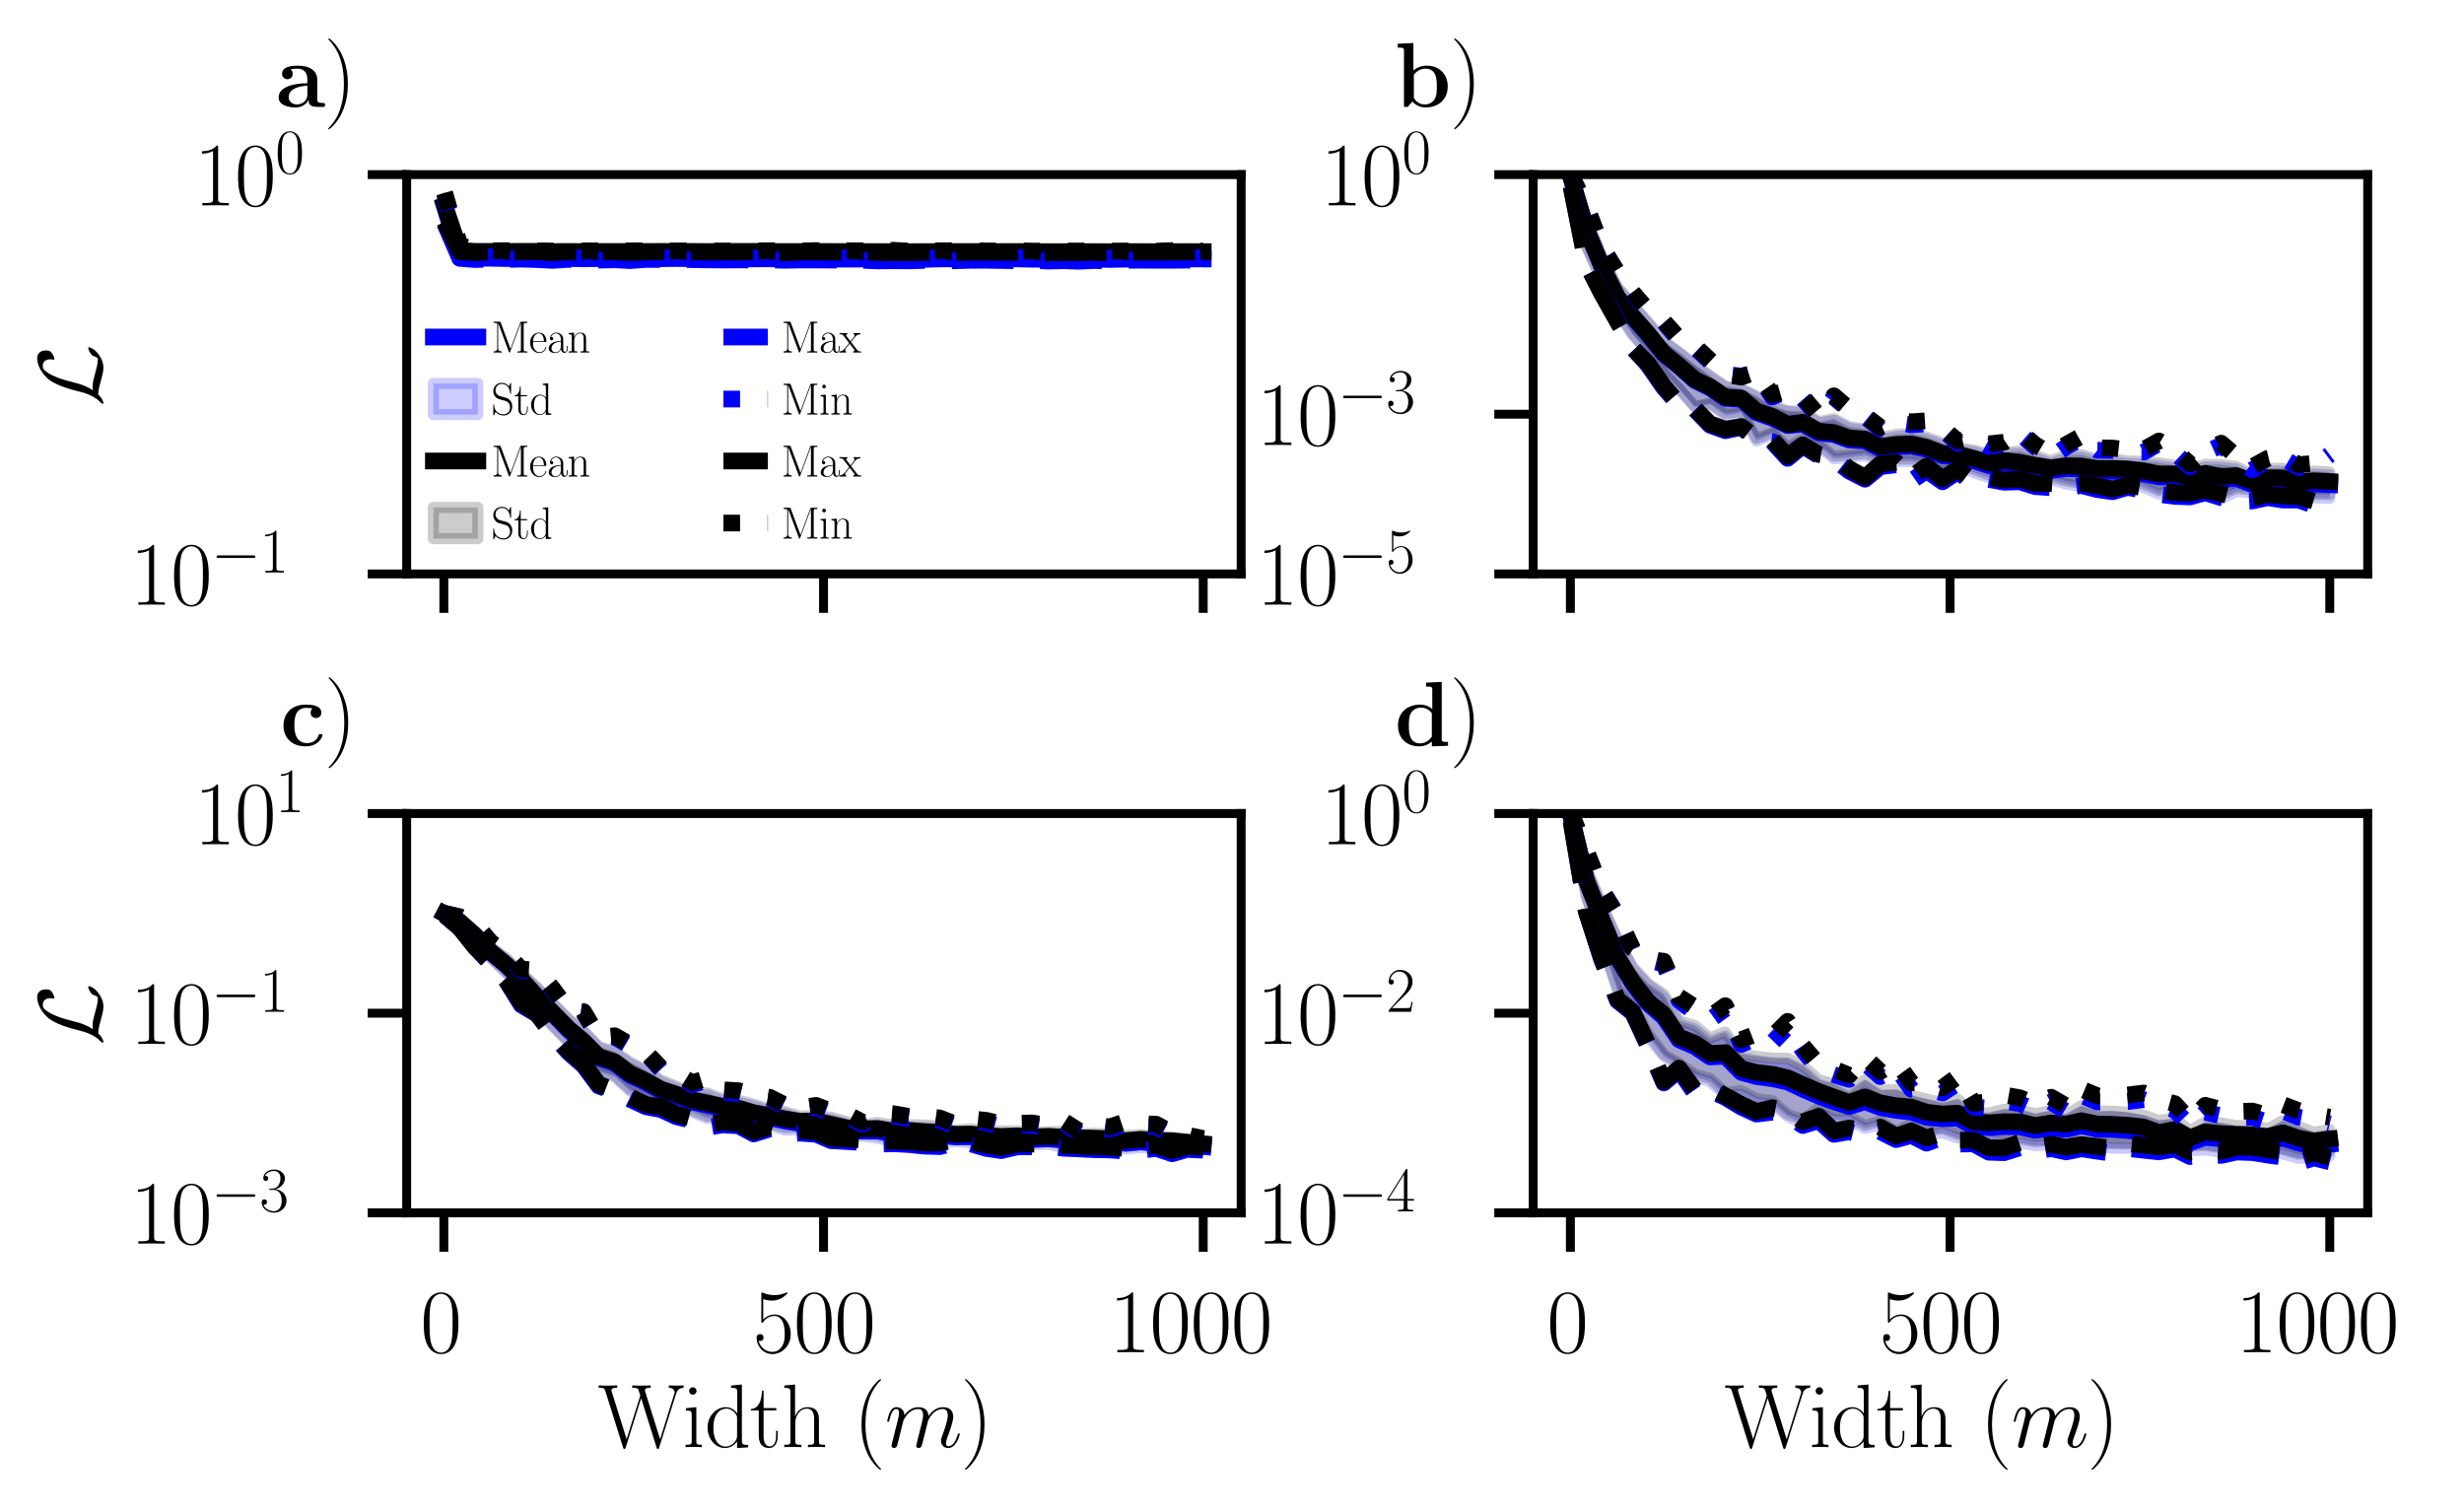<?xml version="1.0" encoding="utf-8" standalone="no"?>
<!DOCTYPE svg PUBLIC "-//W3C//DTD SVG 1.1//EN"
  "http://www.w3.org/Graphics/SVG/1.1/DTD/svg11.dtd">
<svg xmlns:xlink="http://www.w3.org/1999/xlink" width="221.526pt" height="135.692pt" viewBox="0 0 221.526 135.692" xmlns="http://www.w3.org/2000/svg" version="1.1">
 <defs>
  <style type="text/css">*{stroke-linejoin: round; stroke-linecap: butt}</style>
 </defs>
 <g id="figure_1">
  <g id="patch_1">
   <path d="M 0 135.692 
L 221.526 135.692 
L 221.526 0 
L 0 0 
z
" style="fill: #ffffff"/>
  </g>
  <g id="axes_1">
   <g id="patch_2">
    <path d="M 36.562 51.598 
L 111.586 51.598 
L 111.586 15.699 
L 36.562 15.699 
z
" style="fill: #ffffff"/>
   </g>
   <g id="FillBetweenPolyCollection_1">
    <defs>
     <path id="m26b052476f" d="M 39.972 -117.766 
L 39.972 -116.358 
L 41.338 -112.522 
L 42.703 -112.439 
L 44.137 -112.437 
L 45.502 -112.412 
L 46.868 -112.426 
L 48.301 -112.414 
L 49.667 -112.374 
L 51.1 -112.409 
L 52.466 -112.37 
L 53.831 -112.393 
L 55.265 -112.376 
L 56.63 -112.343 
L 58.064 -112.401 
L 59.43 -112.394 
L 60.795 -112.406 
L 62.229 -112.386 
L 63.594 -112.384 
L 64.96 -112.376 
L 66.393 -112.377 
L 67.759 -112.37 
L 69.192 -112.374 
L 70.558 -112.328 
L 71.923 -112.342 
L 73.357 -112.363 
L 74.722 -112.342 
L 76.156 -112.316 
L 77.522 -112.339 
L 78.887 -112.323 
L 80.321 -112.314 
L 81.686 -112.305 
L 83.12 -112.31 
L 84.485 -112.338 
L 85.851 -112.348 
L 87.284 -112.367 
L 88.65 -112.32 
L 90.015 -112.338 
L 91.449 -112.341 
L 92.814 -112.31 
L 94.248 -112.314 
L 95.614 -112.345 
L 96.979 -112.312 
L 98.413 -112.321 
L 99.778 -112.293 
L 101.212 -112.327 
L 102.577 -112.318 
L 103.943 -112.306 
L 105.376 -112.333 
L 106.742 -112.341 
L 108.176 -112.328 
L 108.176 -112.487 
L 108.176 -112.487 
L 106.742 -112.483 
L 105.376 -112.474 
L 103.943 -112.443 
L 102.577 -112.446 
L 101.212 -112.465 
L 99.778 -112.432 
L 98.413 -112.465 
L 96.979 -112.474 
L 95.614 -112.488 
L 94.248 -112.469 
L 92.814 -112.457 
L 91.449 -112.479 
L 90.015 -112.486 
L 88.65 -112.445 
L 87.284 -112.486 
L 85.851 -112.477 
L 84.485 -112.491 
L 83.12 -112.436 
L 81.686 -112.457 
L 80.321 -112.462 
L 78.887 -112.472 
L 77.522 -112.47 
L 76.156 -112.462 
L 74.722 -112.448 
L 73.357 -112.48 
L 71.923 -112.466 
L 70.558 -112.452 
L 69.192 -112.476 
L 67.759 -112.461 
L 66.393 -112.47 
L 64.96 -112.483 
L 63.594 -112.487 
L 62.229 -112.484 
L 60.795 -112.495 
L 59.43 -112.476 
L 58.064 -112.488 
L 56.63 -112.454 
L 55.265 -112.478 
L 53.831 -112.49 
L 52.466 -112.473 
L 51.1 -112.487 
L 49.667 -112.498 
L 48.301 -112.481 
L 46.868 -112.489 
L 45.502 -112.48 
L 44.137 -112.511 
L 42.703 -112.521 
L 41.338 -112.774 
L 39.972 -117.766 
z
" style="stroke: #0000ff; stroke-opacity: 0.2"/>
    </defs>
    <g clip-path="url(#p6dcaaa7fd6)">
     <use xlink:href="#m26b052476f" x="0" y="135.692" style="fill: #0000ff; fill-opacity: 0.2; stroke: #0000ff; stroke-opacity: 0.2"/>
    </g>
   </g>
   <g id="FillBetweenPolyCollection_2">
    <defs>
     <path id="mef7d40fcf0" d="M 39.972 -117.904 
L 39.972 -116.521 
L 41.338 -113.058 
L 42.703 -113.056 
L 44.137 -113.067 
L 45.502 -113.062 
L 46.868 -113.073 
L 48.301 -113.071 
L 49.667 -113.042 
L 51.1 -113.067 
L 52.466 -113.041 
L 53.831 -113.055 
L 55.265 -113.063 
L 56.63 -113.042 
L 58.064 -113.066 
L 59.43 -113.067 
L 60.795 -113.056 
L 62.229 -113.068 
L 63.594 -113.053 
L 64.96 -113.055 
L 66.393 -113.068 
L 67.759 -113.069 
L 69.192 -113.063 
L 70.558 -113.044 
L 71.923 -113.057 
L 73.357 -113.055 
L 74.722 -113.057 
L 76.156 -113.043 
L 77.522 -113.053 
L 78.887 -113.041 
L 80.321 -113.027 
L 81.686 -113.037 
L 83.12 -113.035 
L 84.485 -113.031 
L 85.851 -113.043 
L 87.284 -113.051 
L 88.65 -113.046 
L 90.015 -113.049 
L 91.449 -113.05 
L 92.814 -113.045 
L 94.248 -113.031 
L 95.614 -113.039 
L 96.979 -113.029 
L 98.413 -113.041 
L 99.778 -113.018 
L 101.212 -113.054 
L 102.577 -113.047 
L 103.943 -113.051 
L 105.376 -113.044 
L 106.742 -113.055 
L 108.176 -113.049 
L 108.176 -113.085 
L 108.176 -113.085 
L 106.742 -113.093 
L 105.376 -113.105 
L 103.943 -113.085 
L 102.577 -113.097 
L 101.212 -113.093 
L 99.778 -113.098 
L 98.413 -113.108 
L 96.979 -113.092 
L 95.614 -113.096 
L 94.248 -113.1 
L 92.814 -113.093 
L 91.449 -113.107 
L 90.015 -113.103 
L 88.65 -113.096 
L 87.284 -113.11 
L 85.851 -113.118 
L 84.485 -113.103 
L 83.12 -113.11 
L 81.686 -113.099 
L 80.321 -113.112 
L 78.887 -113.099 
L 77.522 -113.104 
L 76.156 -113.109 
L 74.722 -113.108 
L 73.357 -113.118 
L 71.923 -113.098 
L 70.558 -113.113 
L 69.192 -113.109 
L 67.759 -113.107 
L 66.393 -113.113 
L 64.96 -113.103 
L 63.594 -113.105 
L 62.229 -113.102 
L 60.795 -113.107 
L 59.43 -113.109 
L 58.064 -113.107 
L 56.63 -113.122 
L 55.265 -113.109 
L 53.831 -113.111 
L 52.466 -113.11 
L 51.1 -113.109 
L 49.667 -113.105 
L 48.301 -113.112 
L 46.868 -113.119 
L 45.502 -113.114 
L 44.137 -113.117 
L 42.703 -113.122 
L 41.338 -113.308 
L 39.972 -117.904 
z
" style="stroke: #000000; stroke-opacity: 0.2"/>
    </defs>
    <g clip-path="url(#p6dcaaa7fd6)">
     <use xlink:href="#mef7d40fcf0" x="0" y="135.692" style="fill-opacity: 0.2; stroke: #000000; stroke-opacity: 0.2"/>
    </g>
   </g>
   <g id="matplotlib.axis_1">
    <g id="xtick_1">
     <g id="line2d_1">
      <defs>
       <path id="m048554d18d" d="M 0 0 
L 0 3.5 
" style="stroke: #000000; stroke-width: 0.8"/>
      </defs>
      <g>
       <use xlink:href="#m048554d18d" x="39.904" y="51.598" style="stroke: #000000; stroke-width: 0.8"/>
      </g>
     </g>
    </g>
    <g id="xtick_2">
     <g id="line2d_2">
      <g>
       <use xlink:href="#m048554d18d" x="74.04" y="51.598" style="stroke: #000000; stroke-width: 0.8"/>
      </g>
     </g>
    </g>
    <g id="xtick_3">
     <g id="line2d_3">
      <g>
       <use xlink:href="#m048554d18d" x="108.176" y="51.598" style="stroke: #000000; stroke-width: 0.8"/>
      </g>
     </g>
    </g>
   </g>
   <g id="matplotlib.axis_2">
    <g id="ytick_1">
     <g id="line2d_4">
      <defs>
       <path id="mb927a4f1da" d="M 0 0 
L -3.5 0 
" style="stroke: #000000; stroke-width: 0.8"/>
      </defs>
      <g>
       <use xlink:href="#mb927a4f1da" x="36.562" y="51.598" style="stroke: #000000; stroke-width: 0.8"/>
      </g>
     </g>
     <g id="text_1">
      <!-- $10^{-1}$ -->
      <g transform="translate(11.685 54.365) scale(0.08 -0.08)">
       <defs>
        <path id="CMR17-31" d="M 1702 4083 
C 1702 4217 1696 4224 1606 4224 
C 1357 3927 979 3833 621 3820 
C 602 3820 570 3820 563 3808 
C 557 3795 557 3782 557 3648 
C 755 3648 1088 3686 1344 3839 
L 1344 467 
C 1344 243 1331 166 781 166 
L 589 166 
L 589 0 
C 896 6 1216 12 1523 12 
C 1830 12 2150 6 2458 0 
L 2458 166 
L 2266 166 
C 1715 166 1702 236 1702 467 
L 1702 4083 
z
" transform="scale(0.016)"/>
        <path id="CMR17-30" d="M 2688 2038 
C 2688 2430 2682 3099 2413 3613 
C 2176 4063 1798 4224 1466 4224 
C 1158 4224 768 4082 525 3620 
C 269 3137 243 2539 243 2038 
C 243 1671 250 1112 448 623 
C 723 -39 1216 -128 1466 -128 
C 1760 -128 2208 -7 2470 604 
C 2662 1048 2688 1568 2688 2038 
z
M 1466 -26 
C 1056 -26 813 328 723 816 
C 653 1196 653 1749 653 2109 
C 653 2604 653 3015 736 3407 
C 858 3954 1216 4121 1466 4121 
C 1728 4121 2067 3947 2189 3420 
C 2272 3054 2278 2623 2278 2109 
C 2278 1691 2278 1176 2202 797 
C 2067 96 1690 -26 1466 -26 
z
" transform="scale(0.016)"/>
        <path id="CMSY10-0" d="M 4218 1472 
C 4326 1472 4442 1472 4442 1600 
C 4442 1728 4326 1728 4218 1728 
L 755 1728 
C 646 1728 531 1728 531 1600 
C 531 1472 646 1472 755 1472 
L 4218 1472 
z
" transform="scale(0.016)"/>
       </defs>
       <use xlink:href="#CMR17-31" transform="scale(0.996)"/>
       <use xlink:href="#CMR17-30" transform="translate(45.69 0) scale(0.996)"/>
       <use xlink:href="#CMSY10-0" transform="translate(91.381 36.154) scale(0.697)"/>
       <use xlink:href="#CMR17-31" transform="translate(145.622 36.154) scale(0.697)"/>
      </g>
     </g>
    </g>
    <g id="ytick_2">
     <g id="line2d_5">
      <g>
       <use xlink:href="#mb927a4f1da" x="36.562" y="15.699" style="stroke: #000000; stroke-width: 0.8"/>
      </g>
     </g>
     <g id="text_2">
      <!-- $10^{0}$ -->
      <g transform="translate(17.441 18.466) scale(0.08 -0.08)">
       <use xlink:href="#CMR17-31" transform="scale(0.996)"/>
       <use xlink:href="#CMR17-30" transform="translate(45.69 0) scale(0.996)"/>
       <use xlink:href="#CMR17-30" transform="translate(91.381 36.154) scale(0.697)"/>
      </g>
     </g>
    </g>
    <g id="text_3">
     <!-- $\mathcal{L}$ -->
     <g transform="translate(9.135 36.56) rotate(-90) scale(0.08 -0.08)">
      <defs>
       <path id="CMSY10-4c" d="M 1152 609 
C 1498 1149 1606 1561 1690 1902 
C 1914 2790 2157 3561 2554 4005 
C 2630 4089 2682 4147 2886 4147 
C 3328 4147 3341 3703 3341 3613 
C 3341 3497 3309 3407 3309 3375 
C 3309 3330 3347 3330 3354 3330 
C 3456 3330 3629 3401 3789 3516 
C 3904 3606 3962 3671 3962 3934 
C 3962 4281 3782 4544 3424 4544 
C 3219 4544 2656 4492 2029 3857 
C 1517 3330 1216 2172 1094 1690 
C 979 1246 928 1047 736 661 
C 691 583 525 300 435 217 
C 262 57 198 -58 198 -90 
C 198 -103 211 -128 256 -128 
C 282 -128 416 -103 582 6 
C 691 70 704 83 851 236 
C 1171 230 1395 172 1798 57 
C 2125 -32 2451 -128 2778 -128 
C 3296 -128 3821 262 4026 545 
C 4154 719 4192 879 4192 899 
C 4192 944 4154 944 4147 944 
C 4045 944 3891 873 3782 796 
C 3610 686 3597 648 3558 538 
C 3526 436 3488 384 3462 346 
C 3411 268 3405 268 3309 268 
C 3002 268 2682 365 2259 481 
C 2080 532 1728 635 1408 635 
C 1325 635 1235 628 1152 609 
z
" transform="scale(0.016)"/>
      </defs>
      <use xlink:href="#CMSY10-4c" transform="scale(0.996)"/>
     </g>
    </g>
   </g>
   <g id="line2d_6">
    <path d="M 39.972 18.614 
L 41.338 23.043 
L 42.703 23.212 
L 44.137 23.218 
L 45.502 23.246 
L 46.868 23.234 
L 48.301 23.244 
L 49.667 23.256 
L 51.1 23.243 
L 52.466 23.27 
L 53.831 23.25 
L 55.265 23.264 
L 56.63 23.293 
L 58.064 23.247 
L 59.43 23.257 
L 60.795 23.241 
L 62.229 23.257 
L 63.594 23.256 
L 64.96 23.262 
L 66.393 23.268 
L 67.759 23.276 
L 69.192 23.267 
L 70.558 23.301 
L 71.923 23.287 
L 73.357 23.27 
L 74.722 23.297 
L 76.156 23.302 
L 77.522 23.287 
L 78.887 23.294 
L 80.321 23.303 
L 81.686 23.31 
L 83.12 23.318 
L 84.485 23.277 
L 85.851 23.279 
L 87.284 23.265 
L 88.65 23.309 
L 90.015 23.279 
L 91.449 23.281 
L 92.814 23.308 
L 94.248 23.3 
L 95.614 23.275 
L 96.979 23.298 
L 98.413 23.298 
L 99.778 23.329 
L 101.212 23.296 
L 102.577 23.31 
L 103.943 23.317 
L 105.376 23.288 
L 106.742 23.279 
L 108.176 23.284 
" clip-path="url(#p6dcaaa7fd6)" style="fill: none; stroke: #0000ff; stroke-width: 1.5; stroke-linecap: square"/>
   </g>
   <g id="line2d_7">
    <path d="M 39.972 18.463 
L 41.338 22.508 
L 42.703 22.603 
L 44.137 22.6 
L 45.502 22.603 
L 46.868 22.596 
L 48.301 22.6 
L 49.667 22.619 
L 51.1 22.604 
L 52.466 22.616 
L 53.831 22.609 
L 55.265 22.605 
L 56.63 22.61 
L 58.064 22.605 
L 59.43 22.604 
L 60.795 22.61 
L 62.229 22.607 
L 63.594 22.612 
L 64.96 22.612 
L 66.393 22.601 
L 67.759 22.603 
L 69.192 22.606 
L 70.558 22.613 
L 71.923 22.614 
L 73.357 22.605 
L 74.722 22.609 
L 76.156 22.616 
L 77.522 22.613 
L 78.887 22.622 
L 80.321 22.622 
L 81.686 22.624 
L 83.12 22.619 
L 84.485 22.624 
L 85.851 22.611 
L 87.284 22.611 
L 88.65 22.621 
L 90.015 22.616 
L 91.449 22.613 
L 92.814 22.623 
L 94.248 22.626 
L 95.614 22.624 
L 96.979 22.632 
L 98.413 22.617 
L 99.778 22.633 
L 101.212 22.618 
L 102.577 22.62 
L 103.943 22.624 
L 105.376 22.617 
L 106.742 22.618 
L 108.176 22.624 
" clip-path="url(#p6dcaaa7fd6)" style="fill: none; stroke: #000000; stroke-width: 1.5; stroke-linecap: square"/>
   </g>
   <g id="line2d_8">
    <path d="M 39.972 20.077 
L 41.338 23.229 
L 42.703 23.335 
L 44.137 23.287 
L 45.502 23.329 
L 46.868 23.293 
L 48.301 23.337 
L 49.667 23.41 
L 51.1 23.319 
L 52.466 23.397 
L 53.831 23.386 
L 55.265 23.357 
L 56.63 23.429 
L 58.064 23.326 
L 59.43 23.327 
L 60.795 23.344 
L 62.229 23.342 
L 63.594 23.363 
L 64.96 23.376 
L 66.393 23.366 
L 67.759 23.381 
L 69.192 23.36 
L 70.558 23.402 
L 71.923 23.376 
L 73.357 23.373 
L 74.722 23.381 
L 76.156 23.41 
L 77.522 23.4 
L 78.887 23.458 
L 80.321 23.443 
L 81.686 23.452 
L 83.12 23.414 
L 84.485 23.469 
L 85.851 23.441 
L 87.284 23.404 
L 88.65 23.399 
L 90.015 23.42 
L 91.449 23.443 
L 92.814 23.411 
L 94.248 23.473 
L 95.614 23.441 
L 96.979 23.486 
L 98.413 23.422 
L 99.778 23.473 
L 101.212 23.402 
L 102.577 23.394 
L 103.943 23.402 
L 105.376 23.4 
L 106.742 23.388 
L 108.176 23.413 
" clip-path="url(#p6dcaaa7fd6)" style="fill: none; stroke-dasharray: 5.55,2.4; stroke-dashoffset: 0; stroke: #0000ff; stroke-width: 1.5"/>
   </g>
   <g id="line2d_9">
    <path d="M 39.972 17.428 
L 41.338 22.626 
L 42.703 23.114 
L 44.137 23.089 
L 45.502 23.177 
L 46.868 23.165 
L 48.301 23.188 
L 49.667 23.149 
L 51.1 23.16 
L 52.466 23.199 
L 53.831 23.188 
L 55.265 23.197 
L 56.63 23.183 
L 58.064 23.147 
L 59.43 23.193 
L 60.795 23.152 
L 62.229 23.146 
L 63.594 23.181 
L 64.96 23.179 
L 66.393 23.188 
L 67.759 23.208 
L 69.192 23.184 
L 70.558 23.173 
L 71.923 23.195 
L 73.357 23.181 
L 74.722 23.183 
L 76.156 23.17 
L 77.522 23.164 
L 78.887 23.19 
L 80.321 23.17 
L 81.686 23.168 
L 83.12 23.203 
L 84.485 23.192 
L 85.851 23.206 
L 87.284 23.202 
L 88.65 23.19 
L 90.015 23.181 
L 91.449 23.153 
L 92.814 23.134 
L 94.248 23.185 
L 95.614 23.177 
L 96.979 23.171 
L 98.413 23.182 
L 99.778 23.192 
L 101.212 23.198 
L 102.577 23.189 
L 103.943 23.191 
L 105.376 23.181 
L 106.742 23.195 
L 108.176 23.182 
" clip-path="url(#p6dcaaa7fd6)" style="fill: none; stroke-dasharray: 1.5,2.475; stroke-dashoffset: 0; stroke: #0000ff; stroke-width: 1.5"/>
   </g>
   <g id="line2d_10">
    <path d="M 39.972 19.928 
L 41.338 22.628 
L 42.703 22.719 
L 44.137 22.653 
L 45.502 22.66 
L 46.868 22.639 
L 48.301 22.63 
L 49.667 22.724 
L 51.1 22.636 
L 52.466 22.724 
L 53.831 22.68 
L 55.265 22.644 
L 56.63 22.733 
L 58.064 22.651 
L 59.43 22.641 
L 60.795 22.644 
L 62.229 22.629 
L 63.594 22.673 
L 64.96 22.658 
L 66.393 22.661 
L 67.759 22.633 
L 69.192 22.658 
L 70.558 22.731 
L 71.923 22.659 
L 73.357 22.65 
L 74.722 22.672 
L 76.156 22.681 
L 77.522 22.668 
L 78.887 22.706 
L 80.321 22.731 
L 81.686 22.731 
L 83.12 22.699 
L 84.485 22.742 
L 85.851 22.724 
L 87.284 22.675 
L 88.65 22.678 
L 90.015 22.685 
L 91.449 22.69 
L 92.814 22.683 
L 94.248 22.732 
L 95.614 22.71 
L 96.979 22.716 
L 98.413 22.693 
L 99.778 22.745 
L 101.212 22.665 
L 102.577 22.668 
L 103.943 22.664 
L 105.376 22.665 
L 106.742 22.656 
L 108.176 22.661 
" clip-path="url(#p6dcaaa7fd6)" style="fill: none; stroke-dasharray: 5.55,2.4; stroke-dashoffset: 0; stroke: #000000; stroke-width: 1.5"/>
   </g>
   <g id="line2d_11">
    <path d="M 39.972 17.34 
L 41.338 22.016 
L 42.703 22.527 
L 44.137 22.541 
L 45.502 22.538 
L 46.868 22.521 
L 48.301 22.546 
L 49.667 22.571 
L 51.1 22.562 
L 52.466 22.556 
L 53.831 22.549 
L 55.265 22.557 
L 56.63 22.552 
L 58.064 22.556 
L 59.43 22.57 
L 60.795 22.559 
L 62.229 22.565 
L 63.594 22.559 
L 64.96 22.571 
L 66.393 22.563 
L 67.759 22.566 
L 69.192 22.539 
L 70.558 22.524 
L 71.923 22.562 
L 73.357 22.527 
L 74.722 22.548 
L 76.156 22.539 
L 77.522 22.551 
L 78.887 22.566 
L 80.321 22.499 
L 81.686 22.579 
L 83.12 22.548 
L 84.485 22.542 
L 85.851 22.538 
L 87.284 22.516 
L 88.65 22.564 
L 90.015 22.567 
L 91.449 22.55 
L 92.814 22.575 
L 94.248 22.581 
L 95.614 22.559 
L 96.979 22.572 
L 98.413 22.551 
L 99.778 22.57 
L 101.212 22.573 
L 102.577 22.578 
L 103.943 22.584 
L 105.376 22.527 
L 106.742 22.57 
L 108.176 22.571 
" clip-path="url(#p6dcaaa7fd6)" style="fill: none; stroke-dasharray: 1.5,2.475; stroke-dashoffset: 0; stroke: #000000; stroke-width: 1.5"/>
   </g>
   <g id="patch_3">
    <path d="M 36.562 51.598 
L 36.562 15.699 
" style="fill: none; stroke: #000000; stroke-width: 0.8; stroke-linejoin: miter; stroke-linecap: square"/>
   </g>
   <g id="patch_4">
    <path d="M 111.586 51.598 
L 111.586 15.699 
" style="fill: none; stroke: #000000; stroke-width: 0.8; stroke-linejoin: miter; stroke-linecap: square"/>
   </g>
   <g id="patch_5">
    <path d="M 36.562 51.598 
L 111.586 51.598 
" style="fill: none; stroke: #000000; stroke-width: 0.8; stroke-linejoin: miter; stroke-linecap: square"/>
   </g>
   <g id="patch_6">
    <path d="M 36.562 15.699 
L 111.586 15.699 
" style="fill: none; stroke: #000000; stroke-width: 0.8; stroke-linejoin: miter; stroke-linecap: square"/>
   </g>
   <g id="text_4">
    <!-- $\mathbf{a)}$ -->
    <g transform="translate(24.771 9.578) scale(0.08 -0.08)">
     <defs>
      <path id="CMBX12-61" d="M 2944 1894 
C 2944 2483 2477 2880 1574 2880 
C 1216 2880 461 2847 461 2310 
C 461 2041 666 1926 838 1926 
C 1030 1926 1216 2060 1216 2303 
C 1216 2425 1171 2540 1062 2611 
C 1274 2668 1427 2668 1549 2668 
C 1984 2668 2246 2425 2246 1900 
L 2246 1644 
C 1235 1644 218 1362 218 648 
C 218 64 960 -64 1402 -64 
C 1894 -64 2208 205 2336 488 
C 2336 250 2336 -26 2982 -26 
L 3309 -26 
C 3443 -26 3494 -26 3494 115 
C 3494 250 3437 250 3347 250 
C 2944 256 2944 359 2944 507 
L 2944 1894 
z
M 2246 867 
C 2246 262 1709 147 1504 147 
C 1190 147 928 359 928 655 
C 928 1240 1619 1439 2246 1472 
L 2246 867 
z
" transform="scale(0.016)"/>
      <path id="CMR17-29" d="M 1683 1596 
C 1683 2057 1638 2839 1254 3665 
C 947 4332 422 4800 346 4800 
C 326 4800 301 4793 301 4761 
C 301 4748 307 4742 314 4729 
C 621 4408 1402 3595 1402 1603 
C 1402 -396 627 -1210 314 -1530 
C 307 -1543 301 -1549 301 -1562 
C 301 -1594 326 -1600 346 -1600 
C 416 -1600 960 -1127 1274 -422 
C 1594 289 1683 981 1683 1596 
z
" transform="scale(0.016)"/>
     </defs>
     <use xlink:href="#CMBX12-61" transform="scale(0.996)"/>
     <use xlink:href="#CMR17-29" transform="translate(54.483 0) scale(0.996)"/>
    </g>
   </g>
   <g id="legend_1">
    <g id="line2d_12">
     <path d="M 38.962 30.298 
L 40.962 30.298 
L 42.962 30.298 
" style="fill: none; stroke: #0000ff; stroke-width: 1.5; stroke-linecap: square"/>
    </g>
    <g id="text_5">
     <!-- Mean -->
     <g transform="translate(44.162 31.698) scale(0.04 -0.04)">
      <defs>
       <path id="CMR17-4d" d="M 1338 4249 
C 1299 4345 1293 4352 1158 4352 
L 339 4352 
L 339 4185 
C 781 4185 851 4185 851 3898 
L 851 624 
C 851 465 851 166 339 166 
L 339 0 
C 486 12 755 12 915 12 
C 1075 12 1344 12 1491 0 
L 1491 166 
C 979 166 979 465 979 624 
L 979 4159 
L 986 4159 
L 2490 102 
C 2515 38 2528 0 2579 0 
C 2630 0 2643 38 2669 102 
L 4186 4191 
L 4192 4191 
L 4192 453 
C 4192 166 4122 166 3680 166 
L 3680 0 
C 3853 12 4198 12 4384 12 
C 4570 12 4922 12 5094 0 
L 5094 166 
C 4653 166 4582 166 4582 453 
L 4582 3898 
C 4582 4185 4653 4185 5094 4185 
L 5094 4352 
L 4282 4352 
C 4147 4352 4141 4345 4102 4249 
L 2720 516 
L 1338 4249 
z
" transform="scale(0.016)"/>
       <path id="CMR17-65" d="M 2438 1503 
C 2464 1529 2464 1542 2464 1606 
C 2464 2251 2118 2816 1389 2816 
C 710 2816 173 2175 173 1394 
C 173 554 781 -64 1459 -64 
C 2176 -64 2458 619 2458 755 
C 2458 800 2419 800 2406 800 
C 2362 800 2355 787 2330 709 
C 2189 270 1837 51 1504 51 
C 1229 51 954 206 781 490 
C 582 819 582 1200 582 1503 
L 2438 1503 
z
M 589 1600 
C 634 2511 1126 2713 1382 2713 
C 1818 2713 2112 2308 2118 1600 
L 589 1600 
z
" transform="scale(0.016)"/>
       <path id="CMR17-61" d="M 2304 1656 
C 2304 2048 2304 2275 2035 2534 
C 1798 2751 1523 2816 1306 2816 
C 800 2816 435 2408 435 1977 
C 435 1740 627 1728 666 1728 
C 749 1728 896 1779 896 1958 
C 896 2118 774 2188 666 2188 
C 640 2188 608 2182 589 2176 
C 723 2594 1069 2713 1293 2713 
C 1613 2713 1965 2421 1965 1875 
L 1965 1632 
C 1587 1619 1133 1568 774 1373 
C 371 1147 256 822 256 576 
C 256 77 832 -64 1171 -64 
C 1523 -64 1850 135 1990 505 
C 2003 219 2182 -39 2464 -39 
C 2598 -39 2938 51 2938 563 
L 2938 926 
L 2822 926 
L 2822 557 
C 2822 161 2650 109 2566 109 
C 2304 109 2304 446 2304 732 
L 2304 1656 
z
M 1965 887 
C 1965 323 1568 38 1216 38 
C 896 38 646 278 646 576 
C 646 771 730 1114 1101 1322 
C 1408 1497 1760 1523 1965 1536 
L 1965 887 
z
" transform="scale(0.016)"/>
       <path id="CMR17-6e" d="M 2656 1954 
C 2656 2282 2592 2816 1837 2816 
C 1331 2816 1069 2424 973 2166 
L 966 2166 
L 966 2816 
L 211 2745 
L 211 2578 
C 589 2578 646 2540 646 2231 
L 646 443 
C 646 198 621 166 211 166 
L 211 0 
C 365 12 646 12 813 12 
C 979 12 1267 12 1421 0 
L 1421 166 
C 1011 166 986 192 986 443 
L 986 1678 
C 986 2269 1344 2713 1792 2713 
C 2266 2713 2317 2289 2317 1980 
L 2317 443 
C 2317 198 2291 166 1882 166 
L 1882 0 
C 2035 12 2317 12 2483 12 
C 2650 12 2938 12 3091 0 
L 3091 166 
C 2682 166 2656 192 2656 443 
L 2656 1954 
z
" transform="scale(0.016)"/>
      </defs>
      <use xlink:href="#CMR17-4d" transform="scale(0.996)"/>
      <use xlink:href="#CMR17-65" transform="translate(84.687 0) scale(0.996)"/>
      <use xlink:href="#CMR17-61" transform="translate(125.173 0) scale(0.996)"/>
      <use xlink:href="#CMR17-6e" transform="translate(170.863 0) scale(0.996)"/>
     </g>
    </g>
    <g id="patch_7">
     <path d="M 38.962 37.273 
L 42.962 37.273 
L 42.962 34.473 
L 38.962 34.473 
z
" style="fill: #0000ff; fill-opacity: 0.2; stroke: #0000ff; stroke-opacity: 0.2; stroke-linejoin: miter"/>
    </g>
    <g id="text_6">
     <!-- Std -->
     <g transform="translate(44.162 37.273) scale(0.04 -0.04)">
      <defs>
       <path id="CMR17-53" d="M 2803 4351 
C 2803 4467 2797 4473 2758 4473 
C 2720 4473 2707 4447 2682 4390 
L 2490 3965 
C 2246 4320 1875 4480 1472 4480 
C 819 4480 294 3958 294 3301 
C 294 3101 339 2817 557 2546 
C 794 2250 1018 2198 1530 2063 
C 1722 2011 2042 1927 2106 1901 
C 2470 1747 2662 1360 2662 999 
C 2662 534 2336 38 1779 38 
C 1094 38 454 425 410 1328 
C 403 1431 397 1437 352 1437 
C 301 1437 294 1431 294 1302 
L 294 0 
C 294 -116 301 -122 339 -122 
C 384 -122 397 -90 486 109 
C 493 128 493 141 614 386 
C 934 -39 1472 -128 1779 -128 
C 2477 -128 2970 457 2970 1141 
C 2970 1476 2848 1734 2778 1850 
C 2509 2263 2221 2340 1914 2417 
C 1869 2437 1856 2437 1498 2527 
C 1152 2617 1005 2662 845 2836 
C 666 3036 602 3243 602 3449 
C 602 3868 934 4326 1478 4326 
C 2157 4326 2579 3842 2675 3036 
C 2694 2920 2701 2914 2746 2914 
C 2803 2914 2803 2933 2803 3043 
L 2803 4351 
z
" transform="scale(0.016)"/>
       <path id="CMR17-74" d="M 966 2585 
L 1862 2585 
L 1862 2752 
L 966 2752 
L 966 3968 
L 851 3968 
C 838 3292 614 2700 70 2687 
L 70 2585 
L 627 2585 
L 627 778 
C 627 655 627 -64 1370 -64 
C 1747 -64 1965 308 1965 784 
L 1965 1151 
L 1850 1151 
L 1850 790 
C 1850 347 1677 51 1408 51 
C 1222 51 966 179 966 765 
L 966 2585 
z
" transform="scale(0.016)"/>
       <path id="CMR17-64" d="M 1869 4345 
L 1869 4179 
C 2246 4179 2304 4141 2304 3843 
L 2304 2371 
C 2278 2403 2016 2816 1498 2816 
C 845 2816 211 2228 211 1376 
C 211 529 806 -64 1434 -64 
C 1978 -64 2259 361 2291 406 
L 2291 -64 
L 3066 -13 
L 3066 154 
C 2688 154 2630 193 2630 503 
L 2630 4416 
L 1869 4345 
z
M 2291 762 
C 2291 568 2176 393 2029 264 
C 1811 70 1594 38 1472 38 
C 1286 38 621 135 621 1369 
C 621 2636 1363 2713 1530 2713 
C 1824 2713 2061 2545 2208 2313 
C 2291 2177 2291 2157 2291 2041 
L 2291 762 
z
" transform="scale(0.016)"/>
      </defs>
      <use xlink:href="#CMR17-53" transform="scale(0.996)"/>
      <use xlink:href="#CMR17-74" transform="translate(50.895 0) scale(0.996)"/>
      <use xlink:href="#CMR17-64" transform="translate(86.176 0) scale(0.996)"/>
     </g>
    </g>
    <g id="line2d_13">
     <path d="M 38.962 41.448 
L 40.962 41.448 
L 42.962 41.448 
" style="fill: none; stroke: #000000; stroke-width: 1.5; stroke-linecap: square"/>
    </g>
    <g id="text_7">
     <!-- Mean -->
     <g transform="translate(44.162 42.848) scale(0.04 -0.04)">
      <use xlink:href="#CMR17-4d" transform="scale(0.996)"/>
      <use xlink:href="#CMR17-65" transform="translate(84.687 0) scale(0.996)"/>
      <use xlink:href="#CMR17-61" transform="translate(125.173 0) scale(0.996)"/>
      <use xlink:href="#CMR17-6e" transform="translate(170.863 0) scale(0.996)"/>
     </g>
    </g>
    <g id="patch_8">
     <path d="M 38.962 48.423 
L 42.962 48.423 
L 42.962 45.623 
L 38.962 45.623 
z
" style="fill-opacity: 0.2; stroke: #000000; stroke-opacity: 0.2; stroke-linejoin: miter"/>
    </g>
    <g id="text_8">
     <!-- Std -->
     <g transform="translate(44.162 48.423) scale(0.04 -0.04)">
      <use xlink:href="#CMR17-53" transform="scale(0.996)"/>
      <use xlink:href="#CMR17-74" transform="translate(50.895 0) scale(0.996)"/>
      <use xlink:href="#CMR17-64" transform="translate(86.176 0) scale(0.996)"/>
     </g>
    </g>
    <g id="line2d_14">
     <path d="M 65.036 30.298 
L 67.036 30.298 
L 69.036 30.298 
" style="fill: none; stroke-dasharray: 5.55,2.4; stroke-dashoffset: 0; stroke: #0000ff; stroke-width: 1.5"/>
    </g>
    <g id="text_9">
     <!-- Max -->
     <g transform="translate(70.236 31.698) scale(0.04 -0.04)">
      <defs>
       <path id="CMR17-78" d="M 1664 1491 
C 1856 1740 2074 2022 2253 2233 
C 2464 2476 2707 2579 2989 2585 
L 2989 2752 
C 2880 2745 2656 2739 2541 2739 
C 2368 2739 2170 2739 2022 2752 
L 2022 2585 
C 2112 2572 2163 2508 2163 2419 
C 2163 2304 2099 2233 2067 2188 
L 1594 1587 
L 1030 2323 
C 973 2393 973 2406 973 2438 
C 973 2515 1037 2579 1146 2585 
L 1146 2752 
C 992 2739 717 2739 557 2739 
C 384 2739 179 2739 38 2752 
L 38 2585 
C 384 2585 461 2560 614 2368 
L 1350 1414 
C 1363 1401 1395 1363 1395 1344 
C 1395 1318 838 633 768 544 
C 480 198 179 172 6 166 
L 6 0 
C 115 6 339 12 454 12 
C 582 12 864 12 979 0 
L 979 166 
C 941 172 838 185 838 332 
C 838 448 890 518 947 595 
L 1478 1248 
L 2035 524 
C 2086 454 2163 358 2163 313 
C 2163 224 2086 172 1984 166 
L 1984 0 
C 2138 12 2413 12 2573 12 
C 2746 12 2950 12 3091 0 
L 3091 166 
C 2771 166 2675 179 2522 377 
L 1664 1491 
z
" transform="scale(0.016)"/>
      </defs>
      <use xlink:href="#CMR17-4d" transform="scale(0.996)"/>
      <use xlink:href="#CMR17-61" transform="translate(84.687 0) scale(0.996)"/>
      <use xlink:href="#CMR17-78" transform="translate(130.377 0) scale(0.996)"/>
     </g>
    </g>
    <g id="line2d_15">
     <path d="M 65.036 35.873 
L 67.036 35.873 
L 69.036 35.873 
" style="fill: none; stroke-dasharray: 1.5,2.475; stroke-dashoffset: 0; stroke: #0000ff; stroke-width: 1.5"/>
    </g>
    <g id="text_10">
     <!-- Min -->
     <g transform="translate(70.236 37.273) scale(0.04 -0.04)">
      <defs>
       <path id="CMR17-69" d="M 992 3961 
C 992 4102 877 4224 730 4224 
C 589 4224 467 4108 467 3961 
C 467 3820 582 3699 730 3699 
C 870 3699 992 3814 992 3961 
z
M 243 2745 
L 243 2579 
C 602 2579 653 2540 653 2231 
L 653 443 
C 653 198 627 166 218 166 
L 218 0 
C 371 12 646 12 806 12 
C 960 12 1222 12 1370 0 
L 1370 166 
C 992 166 979 205 979 436 
L 979 2816 
L 243 2745 
z
" transform="scale(0.016)"/>
      </defs>
      <use xlink:href="#CMR17-4d" transform="scale(0.996)"/>
      <use xlink:href="#CMR17-69" transform="translate(84.687 0) scale(0.996)"/>
      <use xlink:href="#CMR17-6e" transform="translate(109.558 0) scale(0.996)"/>
     </g>
    </g>
    <g id="line2d_16">
     <path d="M 65.036 41.448 
L 67.036 41.448 
L 69.036 41.448 
" style="fill: none; stroke-dasharray: 5.55,2.4; stroke-dashoffset: 0; stroke: #000000; stroke-width: 1.5"/>
    </g>
    <g id="text_11">
     <!-- Max -->
     <g transform="translate(70.236 42.848) scale(0.04 -0.04)">
      <use xlink:href="#CMR17-4d" transform="scale(0.996)"/>
      <use xlink:href="#CMR17-61" transform="translate(84.687 0) scale(0.996)"/>
      <use xlink:href="#CMR17-78" transform="translate(130.377 0) scale(0.996)"/>
     </g>
    </g>
    <g id="line2d_17">
     <path d="M 65.036 47.023 
L 67.036 47.023 
L 69.036 47.023 
" style="fill: none; stroke-dasharray: 1.5,2.475; stroke-dashoffset: 0; stroke: #000000; stroke-width: 1.5"/>
    </g>
    <g id="text_12">
     <!-- Min -->
     <g transform="translate(70.236 48.423) scale(0.04 -0.04)">
      <use xlink:href="#CMR17-4d" transform="scale(0.996)"/>
      <use xlink:href="#CMR17-69" transform="translate(84.687 0) scale(0.996)"/>
      <use xlink:href="#CMR17-6e" transform="translate(109.558 0) scale(0.996)"/>
     </g>
    </g>
   </g>
  </g>
  <g id="axes_2">
   <g id="patch_9">
    <path d="M 137.844 51.598 
L 212.868 51.598 
L 212.868 15.699 
L 137.844 15.699 
z
" style="fill: #ffffff"/>
   </g>
   <g id="FillBetweenPolyCollection_3">
    <defs>
     <path id="md675cc059e" d="M 141.254 -119.969 
L 141.254 -119.386 
L 142.62 -113.579 
L 143.985 -110.491 
L 145.419 -107.674 
L 146.784 -105.61 
L 148.15 -104.069 
L 149.583 -102.12 
L 150.949 -100.723 
L 152.383 -99.074 
L 153.748 -99.343 
L 155.113 -98.348 
L 156.547 -98.572 
L 157.913 -96.045 
L 159.346 -96.655 
L 160.712 -95.32 
L 162.077 -96.028 
L 163.511 -95.57 
L 164.876 -94.451 
L 166.242 -94.565 
L 167.675 -94.746 
L 169.041 -94.249 
L 170.475 -94.221 
L 171.84 -94.203 
L 173.205 -93.995 
L 174.639 -93.309 
L 176.005 -93.882 
L 177.438 -93.198 
L 178.804 -92.749 
L 180.169 -93.092 
L 181.603 -92.362 
L 182.968 -92.378 
L 184.402 -92.556 
L 185.767 -92.18 
L 187.133 -91.914 
L 188.567 -92.153 
L 189.932 -92.083 
L 191.297 -92.342 
L 192.731 -91.868 
L 194.097 -91.278 
L 195.53 -91.789 
L 196.896 -91.671 
L 198.261 -91.724 
L 199.695 -90.867 
L 201.06 -91.506 
L 202.494 -91.372 
L 203.859 -91.287 
L 205.225 -91.204 
L 206.659 -91.211 
L 208.024 -90.932 
L 209.458 -90.881 
L 209.458 -92.997 
L 209.458 -92.997 
L 208.024 -93.065 
L 206.659 -92.788 
L 205.225 -93.324 
L 203.859 -93.338 
L 202.494 -92.746 
L 201.06 -93.527 
L 199.695 -93.676 
L 198.261 -93.715 
L 196.896 -93.229 
L 195.53 -93.613 
L 194.097 -93.838 
L 192.731 -93.968 
L 191.297 -94.013 
L 189.932 -94.221 
L 188.567 -94.17 
L 187.133 -94.603 
L 185.767 -94.534 
L 184.402 -94.045 
L 182.968 -94.537 
L 181.603 -94.929 
L 180.169 -94.853 
L 178.804 -94.651 
L 177.438 -95.075 
L 176.005 -95.258 
L 174.639 -95.679 
L 173.205 -96.199 
L 171.84 -96.537 
L 170.475 -96.443 
L 169.041 -96.16 
L 167.675 -96.983 
L 166.242 -97.171 
L 164.876 -97.903 
L 163.511 -97.649 
L 162.077 -98.585 
L 160.712 -98.68 
L 159.346 -99.077 
L 157.913 -99.977 
L 156.547 -100.682 
L 155.113 -100.897 
L 153.748 -101.812 
L 152.383 -102.816 
L 150.949 -103.978 
L 149.583 -104.978 
L 148.15 -106.674 
L 146.784 -108.229 
L 145.419 -109.829 
L 143.985 -112.712 
L 142.62 -116.072 
L 141.254 -119.969 
z
" style="stroke: #0000ff; stroke-opacity: 0.2"/>
    </defs>
    <g clip-path="url(#pcffcafcccd)">
     <use xlink:href="#md675cc059e" x="0" y="135.692" style="fill: #0000ff; fill-opacity: 0.2; stroke: #0000ff; stroke-opacity: 0.2"/>
    </g>
   </g>
   <g id="FillBetweenPolyCollection_4">
    <defs>
     <path id="m32a017c0ee" d="M 141.254 -119.965 
L 141.254 -119.364 
L 142.62 -113.595 
L 143.985 -110.565 
L 145.419 -107.716 
L 146.784 -105.665 
L 148.15 -104.12 
L 149.583 -102.21 
L 150.949 -100.777 
L 152.383 -99.157 
L 153.748 -99.436 
L 155.113 -98.524 
L 156.547 -98.718 
L 157.913 -96.269 
L 159.346 -96.815 
L 160.712 -95.52 
L 162.077 -96.213 
L 163.511 -95.753 
L 164.876 -94.685 
L 166.242 -94.774 
L 167.675 -94.942 
L 169.041 -94.458 
L 170.475 -94.433 
L 171.84 -94.416 
L 173.205 -94.172 
L 174.639 -93.542 
L 176.005 -94.125 
L 177.438 -93.498 
L 178.804 -92.987 
L 180.169 -93.323 
L 181.603 -92.645 
L 182.968 -92.627 
L 184.402 -92.823 
L 185.767 -92.462 
L 187.133 -92.232 
L 188.567 -92.442 
L 189.932 -92.358 
L 191.297 -92.598 
L 192.731 -92.165 
L 194.097 -91.592 
L 195.53 -92.068 
L 196.896 -91.973 
L 198.261 -92.019 
L 199.695 -91.215 
L 201.06 -91.803 
L 202.494 -91.66 
L 203.859 -91.604 
L 205.225 -91.514 
L 206.659 -91.497 
L 208.024 -91.247 
L 209.458 -91.214 
L 209.458 -93.256 
L 209.458 -93.256 
L 208.024 -93.347 
L 206.659 -93.043 
L 205.225 -93.596 
L 203.859 -93.576 
L 202.494 -93.006 
L 201.06 -93.756 
L 199.695 -93.916 
L 198.261 -93.955 
L 196.896 -93.471 
L 195.53 -93.859 
L 194.097 -94.083 
L 192.731 -94.212 
L 191.297 -94.249 
L 189.932 -94.433 
L 188.567 -94.39 
L 187.133 -94.817 
L 185.767 -94.753 
L 184.402 -94.292 
L 182.968 -94.732 
L 181.603 -95.13 
L 180.169 -95.034 
L 178.804 -94.861 
L 177.438 -95.239 
L 176.005 -95.438 
L 174.639 -95.877 
L 173.205 -96.395 
L 171.84 -96.722 
L 170.475 -96.646 
L 169.041 -96.353 
L 167.675 -97.119 
L 166.242 -97.332 
L 164.876 -98.048 
L 163.511 -97.779 
L 162.077 -98.734 
L 160.712 -98.766 
L 159.346 -99.233 
L 157.913 -100.09 
L 156.547 -100.761 
L 155.113 -100.979 
L 153.748 -101.915 
L 152.383 -102.906 
L 150.949 -104.035 
L 149.583 -105.037 
L 148.15 -106.763 
L 146.784 -108.316 
L 145.419 -109.885 
L 143.985 -112.704 
L 142.62 -116.073 
L 141.254 -119.965 
z
" style="stroke: #000000; stroke-opacity: 0.2"/>
    </defs>
    <g clip-path="url(#pcffcafcccd)">
     <use xlink:href="#m32a017c0ee" x="0" y="135.692" style="fill-opacity: 0.2; stroke: #000000; stroke-opacity: 0.2"/>
    </g>
   </g>
   <g id="matplotlib.axis_3">
    <g id="xtick_4">
     <g id="line2d_18">
      <g>
       <use xlink:href="#m048554d18d" x="141.186" y="51.598" style="stroke: #000000; stroke-width: 0.8"/>
      </g>
     </g>
    </g>
    <g id="xtick_5">
     <g id="line2d_19">
      <g>
       <use xlink:href="#m048554d18d" x="175.322" y="51.598" style="stroke: #000000; stroke-width: 0.8"/>
      </g>
     </g>
    </g>
    <g id="xtick_6">
     <g id="line2d_20">
      <g>
       <use xlink:href="#m048554d18d" x="209.458" y="51.598" style="stroke: #000000; stroke-width: 0.8"/>
      </g>
     </g>
    </g>
   </g>
   <g id="matplotlib.axis_4">
    <g id="ytick_3">
     <g id="line2d_21">
      <g>
       <use xlink:href="#mb927a4f1da" x="137.844" y="51.598" style="stroke: #000000; stroke-width: 0.8"/>
      </g>
     </g>
     <g id="text_13">
      <!-- $10^{-5}$ -->
      <g transform="translate(112.967 54.365) scale(0.08 -0.08)">
       <defs>
        <path id="CMR17-35" d="M 730 3750 
C 794 3724 1056 3641 1325 3641 
C 1920 3641 2246 3961 2432 4140 
C 2432 4191 2432 4224 2394 4224 
C 2387 4224 2374 4224 2323 4198 
C 2099 4102 1837 4032 1517 4032 
C 1325 4032 1037 4055 723 4191 
C 653 4224 640 4224 634 4224 
C 602 4224 595 4217 595 4090 
L 595 2231 
C 595 2113 595 2080 659 2080 
C 691 2080 704 2093 736 2139 
C 941 2435 1222 2560 1542 2560 
C 1766 2560 2246 2415 2246 1293 
C 2246 1087 2246 716 2054 422 
C 1894 159 1645 25 1370 25 
C 947 25 518 319 403 812 
C 429 806 480 793 506 793 
C 589 793 749 838 749 1036 
C 749 1209 627 1280 506 1280 
C 358 1280 262 1190 262 1011 
C 262 454 704 -128 1382 -128 
C 2042 -128 2669 441 2669 1267 
C 2669 2054 2170 2662 1549 2662 
C 1222 2662 947 2540 730 2304 
L 730 3750 
z
" transform="scale(0.016)"/>
       </defs>
       <use xlink:href="#CMR17-31" transform="scale(0.996)"/>
       <use xlink:href="#CMR17-30" transform="translate(45.69 0) scale(0.996)"/>
       <use xlink:href="#CMSY10-0" transform="translate(91.381 36.154) scale(0.697)"/>
       <use xlink:href="#CMR17-35" transform="translate(145.622 36.154) scale(0.697)"/>
      </g>
     </g>
    </g>
    <g id="ytick_4">
     <g id="line2d_22">
      <g>
       <use xlink:href="#mb927a4f1da" x="137.844" y="37.238" style="stroke: #000000; stroke-width: 0.8"/>
      </g>
     </g>
     <g id="text_14">
      <!-- $10^{-3}$ -->
      <g transform="translate(112.967 40.006) scale(0.08 -0.08)">
       <defs>
        <path id="CMR17-33" d="M 1414 2176 
C 1984 2176 2234 1673 2234 1094 
C 2234 322 1824 25 1453 25 
C 1114 25 563 193 390 691 
C 422 678 454 678 486 678 
C 640 678 755 780 755 947 
C 755 1132 614 1216 486 1216 
C 378 1216 211 1164 211 927 
C 211 335 787 -128 1466 -128 
C 2176 -128 2720 432 2720 1087 
C 2720 1718 2208 2176 1600 2246 
C 2086 2347 2554 2776 2554 3353 
C 2554 3856 2048 4224 1472 4224 
C 890 4224 378 3862 378 3347 
C 378 3123 544 3084 627 3084 
C 762 3084 877 3167 877 3334 
C 877 3500 762 3584 627 3584 
C 602 3584 570 3584 544 3571 
C 730 3999 1235 4076 1459 4076 
C 1683 4076 2106 3966 2106 3347 
C 2106 3167 2080 2851 1862 2574 
C 1670 2329 1453 2316 1242 2297 
C 1210 2297 1062 2284 1037 2284 
C 992 2278 966 2272 966 2227 
C 966 2182 973 2176 1101 2176 
L 1414 2176 
z
" transform="scale(0.016)"/>
       </defs>
       <use xlink:href="#CMR17-31" transform="scale(0.996)"/>
       <use xlink:href="#CMR17-30" transform="translate(45.69 0) scale(0.996)"/>
       <use xlink:href="#CMSY10-0" transform="translate(91.381 36.154) scale(0.697)"/>
       <use xlink:href="#CMR17-33" transform="translate(145.622 36.154) scale(0.697)"/>
      </g>
     </g>
    </g>
    <g id="ytick_5">
     <g id="line2d_23">
      <g>
       <use xlink:href="#mb927a4f1da" x="137.844" y="15.699" style="stroke: #000000; stroke-width: 0.8"/>
      </g>
     </g>
     <g id="text_15">
      <!-- $10^{0}$ -->
      <g transform="translate(118.723 18.466) scale(0.08 -0.08)">
       <use xlink:href="#CMR17-31" transform="scale(0.996)"/>
       <use xlink:href="#CMR17-30" transform="translate(45.69 0) scale(0.996)"/>
       <use xlink:href="#CMR17-30" transform="translate(91.381 36.154) scale(0.697)"/>
      </g>
     </g>
    </g>
   </g>
   <g id="line2d_24">
    <path d="M 141.254 16 
L 142.62 20.623 
L 143.985 23.897 
L 145.419 26.758 
L 146.784 28.505 
L 148.15 30.056 
L 149.583 31.826 
L 150.949 32.935 
L 152.383 34.216 
L 153.748 34.876 
L 155.113 35.816 
L 156.547 35.889 
L 157.913 37.098 
L 159.346 37.596 
L 160.712 38.259 
L 162.077 38.13 
L 163.511 38.912 
L 164.876 39.059 
L 166.242 39.559 
L 167.675 39.631 
L 169.041 40.343 
L 170.475 40.166 
L 171.84 40.108 
L 173.205 40.404 
L 174.639 40.977 
L 176.005 41.046 
L 177.438 41.416 
L 178.804 41.849 
L 180.169 41.596 
L 181.603 41.789 
L 182.968 42.051 
L 184.402 42.303 
L 185.767 42.117 
L 187.133 42.152 
L 188.567 42.37 
L 189.932 42.36 
L 191.297 42.403 
L 192.731 42.6 
L 194.097 42.878 
L 195.53 42.859 
L 196.896 43.146 
L 198.261 42.816 
L 199.695 43.114 
L 201.06 43.014 
L 202.494 43.558 
L 203.859 43.213 
L 205.225 43.251 
L 206.659 43.593 
L 208.024 43.514 
L 209.458 43.577 
" clip-path="url(#pcffcafcccd)" style="fill: none; stroke: #0000ff; stroke-width: 1.5; stroke-linecap: square"/>
   </g>
   <g id="line2d_25">
    <path d="M 141.254 16.013 
L 142.62 20.618 
L 143.985 23.877 
L 145.419 26.706 
L 146.784 28.428 
L 148.15 29.978 
L 149.583 31.759 
L 150.949 32.878 
L 152.383 34.127 
L 153.748 34.776 
L 155.113 35.705 
L 156.547 35.788 
L 157.913 36.96 
L 159.346 37.439 
L 160.712 38.144 
L 162.077 37.97 
L 163.511 38.764 
L 164.876 38.892 
L 166.242 39.383 
L 167.675 39.475 
L 169.041 40.145 
L 170.475 39.96 
L 171.84 39.914 
L 173.205 40.215 
L 174.639 40.768 
L 176.005 40.841 
L 177.438 41.204 
L 178.804 41.629 
L 180.169 41.397 
L 181.603 41.562 
L 182.968 41.838 
L 184.402 42.049 
L 185.767 41.878 
L 187.133 41.906 
L 188.567 42.126 
L 189.932 42.127 
L 191.297 42.161 
L 192.731 42.338 
L 194.097 42.612 
L 195.53 42.601 
L 196.896 42.88 
L 198.261 42.557 
L 199.695 42.842 
L 201.06 42.762 
L 202.494 43.287 
L 203.859 42.948 
L 205.225 42.966 
L 206.659 43.327 
L 208.024 43.221 
L 209.458 43.292 
" clip-path="url(#pcffcafcccd)" style="fill: none; stroke: #000000; stroke-width: 1.5; stroke-linecap: square"/>
   </g>
   <g id="line2d_26">
    <path d="M 141.254 16.76 
L 142.62 23.625 
L 143.985 26.333 
L 145.419 28.807 
L 146.784 31.262 
L 148.15 32.798 
L 149.583 34.857 
L 150.949 36.412 
L 152.383 36.818 
L 153.748 38.229 
L 155.113 38.723 
L 156.547 38.423 
L 157.913 39.518 
L 159.346 39.707 
L 160.712 41.206 
L 162.077 40.084 
L 163.511 40.975 
L 164.876 41.274 
L 166.242 42.35 
L 167.675 43.082 
L 169.041 41.953 
L 170.475 41.784 
L 171.84 43.243 
L 173.205 42.296 
L 174.639 43.313 
L 176.005 42.405 
L 177.438 43.493 
L 178.804 43.099 
L 180.169 43.352 
L 181.603 43.316 
L 182.968 43.746 
L 184.402 43.848 
L 185.767 43.82 
L 187.133 43.651 
L 188.567 44.016 
L 189.932 44.208 
L 191.297 43.814 
L 192.731 44.107 
L 194.097 44.443 
L 195.53 44.626 
L 196.896 44.673 
L 198.261 44.298 
L 199.695 44.745 
L 201.06 45.103 
L 202.494 45.037 
L 203.859 44.744 
L 205.225 44.952 
L 206.659 44.958 
L 208.024 45.43 
L 209.458 44.794 
" clip-path="url(#pcffcafcccd)" style="fill: none; stroke-dasharray: 5.55,2.4; stroke-dashoffset: 0; stroke: #0000ff; stroke-width: 1.5"/>
   </g>
   <g id="line2d_27">
    <path d="M 141.254 15.769 
L 142.62 18.588 
L 143.985 22.141 
L 145.419 24.492 
L 146.784 26.389 
L 148.15 27.975 
L 149.583 28.948 
L 150.949 30.58 
L 152.383 31.241 
L 153.748 32.508 
L 155.113 33.658 
L 156.547 33.813 
L 157.913 33.488 
L 159.346 35.69 
L 160.712 35.086 
L 162.077 35.844 
L 163.511 37.486 
L 164.876 35.714 
L 166.242 36.861 
L 167.675 37.457 
L 169.041 38.561 
L 170.475 37.989 
L 171.84 38.19 
L 173.205 38.096 
L 174.639 38.613 
L 176.005 39.846 
L 177.438 39.392 
L 178.804 40.134 
L 180.169 39.91 
L 181.603 38.981 
L 182.968 40.166 
L 184.402 41.132 
L 185.767 40.168 
L 187.133 39.416 
L 188.567 40.484 
L 189.932 40.497 
L 191.297 40.645 
L 192.731 40.65 
L 194.097 39.867 
L 195.53 40.709 
L 196.896 41.964 
L 198.261 40.682 
L 199.695 40.033 
L 201.06 41.22 
L 202.494 42.244 
L 203.859 41.354 
L 205.225 41.176 
L 206.659 42.022 
L 208.024 41.945 
L 209.458 40.877 
" clip-path="url(#pcffcafcccd)" style="fill: none; stroke-dasharray: 1.5,2.475; stroke-dashoffset: 0; stroke: #0000ff; stroke-width: 1.5"/>
   </g>
   <g id="line2d_28">
    <path d="M 141.254 16.793 
L 142.62 23.701 
L 143.985 26.369 
L 145.419 28.923 
L 146.784 31.302 
L 148.15 32.665 
L 149.583 34.71 
L 150.949 36.312 
L 152.383 36.75 
L 153.748 38.109 
L 155.113 38.585 
L 156.547 38.348 
L 157.913 39.41 
L 159.346 39.532 
L 160.712 41.029 
L 162.077 39.999 
L 163.511 40.853 
L 164.876 41.075 
L 166.242 42.126 
L 167.675 42.923 
L 169.041 41.717 
L 170.475 41.564 
L 171.84 42.903 
L 173.205 41.908 
L 174.639 43.062 
L 176.005 42.163 
L 177.438 43.234 
L 178.804 42.909 
L 180.169 43.138 
L 181.603 43.075 
L 182.968 43.469 
L 184.402 43.469 
L 185.767 43.55 
L 187.133 43.442 
L 188.567 43.673 
L 189.932 43.973 
L 191.297 43.622 
L 192.731 43.866 
L 194.097 44.095 
L 195.53 44.296 
L 196.896 44.332 
L 198.261 44.063 
L 199.695 44.381 
L 201.06 44.716 
L 202.494 44.786 
L 203.859 44.449 
L 205.225 44.586 
L 206.659 44.644 
L 208.024 45.049 
L 209.458 44.523 
" clip-path="url(#pcffcafcccd)" style="fill: none; stroke-dasharray: 5.55,2.4; stroke-dashoffset: 0; stroke: #000000; stroke-width: 1.5"/>
   </g>
   <g id="line2d_29">
    <path d="M 141.254 15.784 
L 142.62 18.548 
L 143.985 22.202 
L 145.419 24.483 
L 146.784 26.295 
L 148.15 27.873 
L 149.583 28.895 
L 150.949 30.41 
L 152.383 31.109 
L 153.748 32.397 
L 155.113 33.664 
L 156.547 33.905 
L 157.913 33.397 
L 159.346 35.483 
L 160.712 35.088 
L 162.077 35.671 
L 163.511 37.373 
L 164.876 35.585 
L 166.242 36.752 
L 167.675 37.355 
L 169.041 38.413 
L 170.475 37.797 
L 171.84 37.921 
L 173.205 37.829 
L 174.639 38.466 
L 176.005 39.657 
L 177.438 39.388 
L 178.804 39.905 
L 180.169 39.757 
L 181.603 38.816 
L 182.968 39.977 
L 184.402 40.835 
L 185.767 39.96 
L 187.133 39.202 
L 188.567 40.262 
L 189.932 40.282 
L 191.297 40.433 
L 192.731 40.413 
L 194.097 39.646 
L 195.53 40.487 
L 196.896 41.714 
L 198.261 40.564 
L 199.695 39.843 
L 201.06 41.01 
L 202.494 41.958 
L 203.859 41.214 
L 205.225 40.889 
L 206.659 41.783 
L 208.024 41.656 
L 209.458 40.685 
" clip-path="url(#pcffcafcccd)" style="fill: none; stroke-dasharray: 1.5,2.475; stroke-dashoffset: 0; stroke: #000000; stroke-width: 1.5"/>
   </g>
   <g id="patch_10">
    <path d="M 137.844 51.598 
L 137.844 15.699 
" style="fill: none; stroke: #000000; stroke-width: 0.8; stroke-linejoin: miter; stroke-linecap: square"/>
   </g>
   <g id="patch_11">
    <path d="M 212.868 51.598 
L 212.868 15.699 
" style="fill: none; stroke: #000000; stroke-width: 0.8; stroke-linejoin: miter; stroke-linecap: square"/>
   </g>
   <g id="patch_12">
    <path d="M 137.844 51.598 
L 212.868 51.598 
" style="fill: none; stroke: #000000; stroke-width: 0.8; stroke-linejoin: miter; stroke-linecap: square"/>
   </g>
   <g id="patch_13">
    <path d="M 137.844 15.699 
L 212.868 15.699 
" style="fill: none; stroke: #000000; stroke-width: 0.8; stroke-linejoin: miter; stroke-linecap: square"/>
   </g>
   <g id="text_16">
    <!-- $\mathbf{b)}$ -->
    <g transform="translate(125.376 9.578) scale(0.08 -0.08)">
     <defs>
      <path id="CMBX12-62" d="M 1331 4480 
L 224 4428 
L 224 4153 
C 621 4153 666 4153 666 3896 
L 666 -26 
L 934 -26 
C 1043 96 1152 218 1254 347 
C 1581 6 1933 -64 2189 -64 
C 3072 -64 3750 476 3750 1414 
C 3750 2300 3149 2880 2272 2880 
C 1894 2880 1594 2758 1331 2552 
L 1331 4480 
z
M 1363 2242 
C 1587 2552 1920 2668 2189 2668 
C 2982 2668 2982 1847 2982 1420 
C 2982 1130 2982 761 2829 522 
C 2630 211 2330 147 2125 147 
C 1690 147 1453 457 1363 599 
L 1363 2242 
z
" transform="scale(0.016)"/>
     </defs>
     <use xlink:href="#CMBX12-62" transform="scale(0.996)"/>
     <use xlink:href="#CMR17-29" transform="translate(62.267 0) scale(0.996)"/>
    </g>
   </g>
  </g>
  <g id="axes_3">
   <g id="patch_14">
    <path d="M 36.562 109.037 
L 111.586 109.037 
L 111.586 73.138 
L 36.562 73.138 
z
" style="fill: #ffffff"/>
   </g>
   <g id="FillBetweenPolyCollection_5">
    <defs>
     <path id="ma28935e21a" d="M 39.972 -53.583 
L 39.972 -53.497 
L 41.338 -52.557 
L 42.703 -51.099 
L 44.137 -49.535 
L 45.502 -48.247 
L 46.868 -46.839 
L 48.301 -44.891 
L 49.667 -43.46 
L 51.1 -41.957 
L 52.466 -40.624 
L 53.831 -39.343 
L 55.265 -38.88 
L 56.63 -37.604 
L 58.064 -37.01 
L 59.43 -36.544 
L 60.795 -36.25 
L 62.229 -35.713 
L 63.594 -35.137 
L 64.96 -35.212 
L 66.393 -35.002 
L 67.759 -34.455 
L 69.192 -34.483 
L 70.558 -34.094 
L 71.923 -34.123 
L 73.357 -34.135 
L 74.722 -33.637 
L 76.156 -33.405 
L 77.522 -33.553 
L 78.887 -33.357 
L 80.321 -33.096 
L 81.686 -33.233 
L 83.12 -32.973 
L 84.485 -32.922 
L 85.851 -33.064 
L 87.284 -32.948 
L 88.65 -32.736 
L 90.015 -32.698 
L 91.449 -32.818 
L 92.814 -32.763 
L 94.248 -32.827 
L 95.614 -32.538 
L 96.979 -32.802 
L 98.413 -32.603 
L 99.778 -32.56 
L 101.212 -32.385 
L 102.577 -32.527 
L 103.943 -32.454 
L 105.376 -32.508 
L 106.742 -32.482 
L 108.176 -32.373 
L 108.176 -32.847 
L 108.176 -32.847 
L 106.742 -33.008 
L 105.376 -33.242 
L 103.943 -33.314 
L 102.577 -33.473 
L 101.212 -33.377 
L 99.778 -33.551 
L 98.413 -33.597 
L 96.979 -33.514 
L 95.614 -33.791 
L 94.248 -33.74 
L 92.814 -33.682 
L 91.449 -33.81 
L 90.015 -33.777 
L 88.65 -33.907 
L 87.284 -33.985 
L 85.851 -33.855 
L 84.485 -34.249 
L 83.12 -34.352 
L 81.686 -34.384 
L 80.321 -34.355 
L 78.887 -34.582 
L 77.522 -34.382 
L 76.156 -34.652 
L 74.722 -35.063 
L 73.357 -35.209 
L 71.923 -35.171 
L 70.558 -35.593 
L 69.192 -35.819 
L 67.759 -36.262 
L 66.393 -36.584 
L 64.96 -36.722 
L 63.594 -37.258 
L 62.229 -37.339 
L 60.795 -37.877 
L 59.43 -38.445 
L 58.064 -39.367 
L 56.63 -40.084 
L 55.265 -41.027 
L 53.831 -41.509 
L 52.466 -42.929 
L 51.1 -43.993 
L 49.667 -45.473 
L 48.301 -46.831 
L 46.868 -48.169 
L 45.502 -49.494 
L 44.137 -50.509 
L 42.703 -51.975 
L 41.338 -53.041 
L 39.972 -53.583 
z
" style="stroke: #0000ff; stroke-opacity: 0.2"/>
    </defs>
    <g clip-path="url(#p9a7edc545e)">
     <use xlink:href="#ma28935e21a" x="0" y="135.692" style="fill: #0000ff; fill-opacity: 0.2; stroke: #0000ff; stroke-opacity: 0.2"/>
    </g>
   </g>
   <g id="FillBetweenPolyCollection_6">
    <defs>
     <path id="me9e15186c0" d="M 39.972 -53.585 
L 39.972 -53.497 
L 41.338 -52.577 
L 42.703 -51.142 
L 44.137 -49.602 
L 45.502 -48.299 
L 46.868 -46.93 
L 48.301 -44.984 
L 49.667 -43.551 
L 51.1 -42.085 
L 52.466 -40.781 
L 53.831 -39.474 
L 55.265 -39.015 
L 56.63 -37.763 
L 58.064 -37.207 
L 59.43 -36.711 
L 60.795 -36.428 
L 62.229 -35.889 
L 63.594 -35.325 
L 64.96 -35.4 
L 66.393 -35.194 
L 67.759 -34.669 
L 69.192 -34.691 
L 70.558 -34.313 
L 71.923 -34.345 
L 73.357 -34.362 
L 74.722 -33.857 
L 76.156 -33.625 
L 77.522 -33.782 
L 78.887 -33.599 
L 80.321 -33.339 
L 81.686 -33.473 
L 83.12 -33.237 
L 84.485 -33.184 
L 85.851 -33.321 
L 87.284 -33.188 
L 88.65 -32.992 
L 90.015 -32.952 
L 91.449 -33.078 
L 92.814 -33.016 
L 94.248 -33.069 
L 95.614 -32.798 
L 96.979 -33.057 
L 98.413 -32.854 
L 99.778 -32.82 
L 101.212 -32.633 
L 102.577 -32.785 
L 103.943 -32.714 
L 105.376 -32.769 
L 106.742 -32.74 
L 108.176 -32.635 
L 108.176 -33.087 
L 108.176 -33.087 
L 106.742 -33.257 
L 105.376 -33.469 
L 103.943 -33.558 
L 102.577 -33.699 
L 101.212 -33.617 
L 99.778 -33.766 
L 98.413 -33.816 
L 96.979 -33.745 
L 95.614 -33.991 
L 94.248 -33.951 
L 92.814 -33.9 
L 91.449 -34.026 
L 90.015 -34.008 
L 88.65 -34.115 
L 87.284 -34.211 
L 85.851 -34.074 
L 84.485 -34.46 
L 83.12 -34.555 
L 81.686 -34.588 
L 80.321 -34.56 
L 78.887 -34.782 
L 77.522 -34.59 
L 76.156 -34.848 
L 74.722 -35.252 
L 73.357 -35.408 
L 71.923 -35.352 
L 70.558 -35.762 
L 69.192 -35.994 
L 67.759 -36.437 
L 66.393 -36.767 
L 64.96 -36.906 
L 63.594 -37.435 
L 62.229 -37.528 
L 60.795 -38.041 
L 59.43 -38.594 
L 58.064 -39.496 
L 56.63 -40.219 
L 55.265 -41.153 
L 53.831 -41.613 
L 52.466 -43.045 
L 51.1 -44.11 
L 49.667 -45.562 
L 48.301 -46.914 
L 46.868 -48.248 
L 45.502 -49.553 
L 44.137 -50.559 
L 42.703 -52.008 
L 41.338 -53.065 
L 39.972 -53.585 
z
" style="stroke: #000000; stroke-opacity: 0.2"/>
    </defs>
    <g clip-path="url(#p9a7edc545e)">
     <use xlink:href="#me9e15186c0" x="0" y="135.692" style="fill-opacity: 0.2; stroke: #000000; stroke-opacity: 0.2"/>
    </g>
   </g>
   <g id="matplotlib.axis_5">
    <g id="xtick_7">
     <g id="line2d_30">
      <g>
       <use xlink:href="#m048554d18d" x="39.904" y="109.037" style="stroke: #000000; stroke-width: 0.8"/>
      </g>
     </g>
     <g id="text_17">
      <!-- $\mathdefault{0}$ -->
      <g transform="translate(37.787 121.572) scale(0.08 -0.08)">
       <use xlink:href="#CMR17-30" transform="scale(0.996)"/>
      </g>
     </g>
    </g>
    <g id="xtick_8">
     <g id="line2d_31">
      <g>
       <use xlink:href="#m048554d18d" x="74.04" y="109.037" style="stroke: #000000; stroke-width: 0.8"/>
      </g>
     </g>
     <g id="text_18">
      <!-- $\mathdefault{500}$ -->
      <g transform="translate(67.688 121.572) scale(0.08 -0.08)">
       <use xlink:href="#CMR17-35" transform="scale(0.996)"/>
       <use xlink:href="#CMR17-30" transform="translate(45.69 0) scale(0.996)"/>
       <use xlink:href="#CMR17-30" transform="translate(91.381 0) scale(0.996)"/>
      </g>
     </g>
    </g>
    <g id="xtick_9">
     <g id="line2d_32">
      <g>
       <use xlink:href="#m048554d18d" x="108.176" y="109.037" style="stroke: #000000; stroke-width: 0.8"/>
      </g>
     </g>
     <g id="text_19">
      <!-- $\mathdefault{1000}$ -->
      <g transform="translate(99.707 121.572) scale(0.08 -0.08)">
       <use xlink:href="#CMR17-31" transform="scale(0.996)"/>
       <use xlink:href="#CMR17-30" transform="translate(45.69 0) scale(0.996)"/>
       <use xlink:href="#CMR17-30" transform="translate(91.381 0) scale(0.996)"/>
       <use xlink:href="#CMR17-30" transform="translate(137.071 0) scale(0.996)"/>
      </g>
     </g>
    </g>
    <g id="text_20">
     <!-- Width ($m$) -->
     <g transform="translate(53.749 130.099) scale(0.08 -0.08)">
      <defs>
       <path id="CMR17-57" d="M 5523 3775 
C 5581 3948 5677 4173 6048 4185 
L 6048 4352 
C 5939 4345 5715 4339 5600 4339 
C 5440 4339 5158 4339 5005 4352 
L 5005 4185 
C 5293 4179 5414 4019 5414 3865 
C 5414 3820 5408 3794 5382 3724 
L 4390 557 
L 3347 3890 
C 3328 3955 3322 3980 3322 4006 
C 3322 4185 3603 4185 3725 4185 
L 3725 4352 
C 3539 4339 3219 4339 3021 4339 
C 2861 4339 2573 4339 2426 4352 
L 2426 4185 
C 2720 4185 2797 4166 2861 4051 
C 2886 3993 2989 3660 2989 3640 
C 2989 3615 2976 3576 2970 3557 
L 2029 564 
L 986 3890 
C 954 3980 954 3993 954 4006 
C 954 4185 1235 4185 1363 4185 
L 1363 4352 
C 1178 4339 858 4339 659 4339 
C 493 4339 211 4339 58 4352 
L 58 4185 
C 442 4185 467 4147 531 3942 
L 1779 -20 
C 1811 -116 1811 -128 1869 -128 
C 1920 -128 1939 -116 1965 -26 
L 3053 3448 
L 4141 -26 
C 4166 -116 4186 -128 4237 -128 
C 4294 -128 4294 -116 4326 -20 
L 5523 3775 
z
" transform="scale(0.016)"/>
       <path id="CMR17-68" d="M 2656 1954 
C 2656 2282 2592 2816 1837 2816 
C 1312 2816 1056 2392 979 2179 
L 973 2179 
L 973 4416 
L 211 4345 
L 211 4179 
C 589 4179 646 4141 646 3843 
L 646 443 
C 646 198 621 166 211 166 
L 211 0 
C 365 12 646 12 813 12 
C 979 12 1267 12 1421 0 
L 1421 166 
C 1011 166 986 192 986 443 
L 986 1678 
C 986 2269 1344 2713 1792 2713 
C 2266 2713 2317 2289 2317 1980 
L 2317 443 
C 2317 198 2291 166 1882 166 
L 1882 0 
C 2035 12 2317 12 2483 12 
C 2650 12 2938 12 3091 0 
L 3091 166 
C 2682 166 2656 192 2656 443 
L 2656 1954 
z
" transform="scale(0.016)"/>
       <path id="CMR17-28" d="M 1958 -1562 
C 1958 -1556 1958 -1543 1939 -1524 
C 1645 -1223 858 -403 858 1596 
C 858 3595 1632 4408 1946 4729 
C 1946 4735 1958 4748 1958 4767 
C 1958 4787 1939 4800 1914 4800 
C 1843 4800 1299 4325 986 3620 
C 666 2909 576 2218 576 1603 
C 576 1141 621 360 1005 -467 
C 1312 -1133 1837 -1600 1914 -1600 
C 1946 -1600 1958 -1588 1958 -1562 
z
" transform="scale(0.016)"/>
       <path id="CMMI12-6d" d="M 1318 1870 
C 1331 1909 1491 2228 1728 2432 
C 1894 2585 2112 2687 2362 2687 
C 2618 2687 2707 2496 2707 2241 
C 2707 2202 2707 2075 2630 1775 
L 2470 1117 
C 2419 925 2298 453 2285 383 
C 2259 287 2221 121 2221 95 
C 2221 6 2291 -64 2387 -64 
C 2579 -64 2611 83 2669 313 
L 3053 1838 
C 3066 1890 3398 2687 4102 2687 
C 4358 2687 4448 2496 4448 2241 
C 4448 1883 4198 1187 4058 804 
C 4000 651 3968 568 3968 453 
C 3968 166 4166 -64 4474 -64 
C 5069 -64 5293 874 5293 913 
C 5293 945 5267 970 5229 970 
C 5171 970 5165 951 5133 842 
C 4986 332 4749 64 4493 64 
C 4429 64 4326 70 4326 274 
C 4326 440 4403 645 4429 715 
C 4544 1021 4832 1775 4832 2145 
C 4832 2528 4608 2816 4122 2816 
C 3693 2816 3347 2573 3091 2196 
C 3072 2541 2861 2816 2381 2816 
C 1811 2816 1510 2413 1395 2253 
C 1376 2617 1114 2816 832 2816 
C 646 2816 499 2726 378 2483 
C 262 2253 173 1864 173 1838 
C 173 1813 198 1781 243 1781 
C 294 1781 301 1787 339 1934 
C 435 2311 557 2687 813 2687 
C 960 2687 1011 2585 1011 2394 
C 1011 2253 947 2004 902 1807 
L 723 1117 
C 698 996 627 708 595 593 
C 550 427 480 127 480 95 
C 480 6 550 -64 646 -64 
C 723 -64 813 -26 864 70 
C 877 102 934 325 966 453 
L 1107 1028 
L 1318 1870 
z
" transform="scale(0.016)"/>
      </defs>
      <use xlink:href="#CMR17-57" transform="scale(0.996)"/>
      <use xlink:href="#CMR17-69" transform="translate(95.097 0) scale(0.996)"/>
      <use xlink:href="#CMR17-64" transform="translate(119.968 0) scale(0.996)"/>
      <use xlink:href="#CMR17-74" transform="translate(170.863 0) scale(0.996)"/>
      <use xlink:href="#CMR17-68" transform="translate(206.144 0) scale(0.996)"/>
      <use xlink:href="#CMR17-28" transform="translate(287.115 0) scale(0.996)"/>
      <use xlink:href="#CMMI12-6d" transform="translate(322.396 0) scale(0.996)"/>
      <use xlink:href="#CMR17-29" transform="translate(407.723 0) scale(0.996)"/>
     </g>
    </g>
   </g>
   <g id="matplotlib.axis_6">
    <g id="ytick_6">
     <g id="line2d_33">
      <g>
       <use xlink:href="#mb927a4f1da" x="36.562" y="109.037" style="stroke: #000000; stroke-width: 0.8"/>
      </g>
     </g>
     <g id="text_21">
      <!-- $10^{-3}$ -->
      <g transform="translate(11.685 111.804) scale(0.08 -0.08)">
       <use xlink:href="#CMR17-31" transform="scale(0.996)"/>
       <use xlink:href="#CMR17-30" transform="translate(45.69 0) scale(0.996)"/>
       <use xlink:href="#CMSY10-0" transform="translate(91.381 36.154) scale(0.697)"/>
       <use xlink:href="#CMR17-33" transform="translate(145.622 36.154) scale(0.697)"/>
      </g>
     </g>
    </g>
    <g id="ytick_7">
     <g id="line2d_34">
      <g>
       <use xlink:href="#mb927a4f1da" x="36.562" y="91.087" style="stroke: #000000; stroke-width: 0.8"/>
      </g>
     </g>
     <g id="text_22">
      <!-- $10^{-1}$ -->
      <g transform="translate(11.685 93.855) scale(0.08 -0.08)">
       <use xlink:href="#CMR17-31" transform="scale(0.996)"/>
       <use xlink:href="#CMR17-30" transform="translate(45.69 0) scale(0.996)"/>
       <use xlink:href="#CMSY10-0" transform="translate(91.381 36.154) scale(0.697)"/>
       <use xlink:href="#CMR17-31" transform="translate(145.622 36.154) scale(0.697)"/>
      </g>
     </g>
    </g>
    <g id="ytick_8">
     <g id="line2d_35">
      <g>
       <use xlink:href="#mb927a4f1da" x="36.562" y="73.138" style="stroke: #000000; stroke-width: 0.8"/>
      </g>
     </g>
     <g id="text_23">
      <!-- $10^{1}$ -->
      <g transform="translate(17.441 75.905) scale(0.08 -0.08)">
       <use xlink:href="#CMR17-31" transform="scale(0.996)"/>
       <use xlink:href="#CMR17-30" transform="translate(45.69 0) scale(0.996)"/>
       <use xlink:href="#CMR17-31" transform="translate(91.381 36.154) scale(0.697)"/>
      </g>
     </g>
    </g>
    <g id="text_24">
     <!-- $\mathcal{L}$ -->
     <g transform="translate(9.135 93.999) rotate(-90) scale(0.08 -0.08)">
      <use xlink:href="#CMSY10-4c" transform="scale(0.996)"/>
     </g>
    </g>
   </g>
   <g id="line2d_36">
    <path d="M 39.972 82.151 
L 41.338 82.885 
L 42.703 84.13 
L 44.137 85.639 
L 45.502 86.771 
L 46.868 88.131 
L 48.301 89.711 
L 49.667 91.096 
L 51.1 92.585 
L 52.466 93.747 
L 53.831 95.117 
L 55.265 95.592 
L 56.63 96.654 
L 58.064 97.328 
L 59.43 98.082 
L 60.795 98.544 
L 62.229 99.081 
L 63.594 99.351 
L 64.96 99.652 
L 66.393 99.819 
L 67.759 100.23 
L 69.192 100.484 
L 70.558 100.776 
L 71.923 101.01 
L 73.357 100.983 
L 74.722 101.277 
L 76.156 101.614 
L 77.522 101.702 
L 78.887 101.675 
L 80.321 101.915 
L 81.686 101.841 
L 83.12 101.968 
L 84.485 102.05 
L 85.851 102.212 
L 87.284 102.191 
L 88.65 102.326 
L 90.015 102.417 
L 91.449 102.346 
L 92.814 102.442 
L 94.248 102.381 
L 95.614 102.477 
L 96.979 102.517 
L 98.413 102.56 
L 99.778 102.605 
L 101.212 102.779 
L 102.577 102.663 
L 103.943 102.784 
L 105.376 102.8 
L 106.742 102.938 
L 108.176 103.075 
" clip-path="url(#p9a7edc545e)" style="fill: none; stroke: #0000ff; stroke-width: 1.5; stroke-linecap: square"/>
   </g>
   <g id="line2d_37">
    <path d="M 39.972 82.15 
L 41.338 82.863 
L 42.703 84.093 
L 44.137 85.582 
L 45.502 86.715 
L 46.868 88.047 
L 48.301 89.624 
L 49.667 91.007 
L 51.1 92.464 
L 52.466 93.616 
L 53.831 95.003 
L 55.265 95.463 
L 56.63 96.51 
L 58.064 97.174 
L 59.43 97.926 
L 60.795 98.374 
L 62.229 98.897 
L 63.594 99.171 
L 64.96 99.467 
L 66.393 99.632 
L 67.759 100.039 
L 69.192 100.295 
L 70.558 100.587 
L 71.923 100.811 
L 73.357 100.772 
L 74.722 101.075 
L 76.156 101.407 
L 77.522 101.485 
L 78.887 101.456 
L 80.321 101.694 
L 81.686 101.621 
L 83.12 101.74 
L 84.485 101.818 
L 85.851 101.976 
L 87.284 101.958 
L 88.65 102.097 
L 90.015 102.176 
L 91.449 102.111 
L 92.814 102.209 
L 94.248 102.157 
L 95.614 102.251 
L 96.979 102.276 
L 98.413 102.327 
L 99.778 102.37 
L 101.212 102.536 
L 102.577 102.423 
L 103.943 102.533 
L 105.376 102.557 
L 106.742 102.685 
L 108.176 102.824 
" clip-path="url(#p9a7edc545e)" style="fill: none; stroke: #000000; stroke-width: 1.5; stroke-linecap: square"/>
   </g>
   <g id="line2d_38">
    <path d="M 39.972 82.263 
L 41.338 83.42 
L 42.703 85.134 
L 44.137 86.68 
L 45.502 88.143 
L 46.868 90.35 
L 48.301 91.199 
L 49.667 92.979 
L 51.1 94.609 
L 52.466 95.8 
L 53.831 97.635 
L 55.265 98.149 
L 56.63 98.824 
L 58.064 99.497 
L 59.43 99.753 
L 60.795 100.39 
L 62.229 100.739 
L 63.594 101.353 
L 64.96 101.129 
L 66.393 101.21 
L 67.759 101.945 
L 69.192 101.505 
L 70.558 101.98 
L 71.923 101.872 
L 73.357 101.971 
L 74.722 102.55 
L 76.156 102.628 
L 77.522 102.723 
L 78.887 102.869 
L 80.321 102.82 
L 81.686 102.894 
L 83.12 103.04 
L 84.485 103.086 
L 85.851 102.747 
L 87.284 102.835 
L 88.65 103.243 
L 90.015 103.445 
L 91.449 103.105 
L 92.814 103.101 
L 94.248 103.064 
L 95.614 103.23 
L 96.979 103.288 
L 98.413 103.361 
L 99.778 103.381 
L 101.212 103.489 
L 102.577 103.412 
L 103.943 103.243 
L 105.376 103.723 
L 106.742 103.331 
L 108.176 103.406 
" clip-path="url(#p9a7edc545e)" style="fill: none; stroke-dasharray: 5.55,2.4; stroke-dashoffset: 0; stroke: #0000ff; stroke-width: 1.5"/>
   </g>
   <g id="line2d_39">
    <path d="M 39.972 82.113 
L 41.338 82.445 
L 42.703 83.067 
L 44.137 84.789 
L 45.502 85.761 
L 46.868 87.228 
L 48.301 87.295 
L 49.667 88.941 
L 51.1 90.848 
L 52.466 91.038 
L 53.831 93.247 
L 55.265 93.238 
L 56.63 94.039 
L 58.064 94.67 
L 59.43 96.167 
L 60.795 96.604 
L 62.229 97.519 
L 63.594 97.112 
L 64.96 98.184 
L 66.393 98.295 
L 67.759 98.597 
L 69.192 98.787 
L 70.558 99.457 
L 71.923 99.738 
L 73.357 99.567 
L 74.722 100.06 
L 76.156 100.348 
L 77.522 101.065 
L 78.887 100.209 
L 80.321 100.34 
L 81.686 100.554 
L 83.12 100.478 
L 84.485 100.713 
L 85.851 101.216 
L 87.284 100.816 
L 88.65 100.911 
L 90.015 101.29 
L 91.449 101.157 
L 92.814 101.178 
L 94.248 101.424 
L 95.614 100.936 
L 96.979 101.878 
L 98.413 101.342 
L 99.778 101.507 
L 101.212 101.07 
L 102.577 101.218 
L 103.943 101.287 
L 105.376 102.032 
L 106.742 102.278 
L 108.176 102.546 
" clip-path="url(#p9a7edc545e)" style="fill: none; stroke-dasharray: 1.5,2.475; stroke-dashoffset: 0; stroke: #0000ff; stroke-width: 1.5"/>
   </g>
   <g id="line2d_40">
    <path d="M 39.972 82.266 
L 41.338 83.427 
L 42.703 85.139 
L 44.137 86.534 
L 45.502 88.1 
L 46.868 90.182 
L 48.301 91.157 
L 49.667 92.963 
L 51.1 94.477 
L 52.466 95.641 
L 53.831 97.479 
L 55.265 98.035 
L 56.63 98.61 
L 58.064 99.299 
L 59.43 99.519 
L 60.795 100.165 
L 62.229 100.561 
L 63.594 101.114 
L 64.96 100.869 
L 66.393 101.002 
L 67.759 101.749 
L 69.192 101.305 
L 70.558 101.771 
L 71.923 101.646 
L 73.357 101.748 
L 74.722 102.345 
L 76.156 102.387 
L 77.522 102.507 
L 78.887 102.637 
L 80.321 102.575 
L 81.686 102.643 
L 83.12 102.769 
L 84.485 102.77 
L 85.851 102.469 
L 87.284 102.638 
L 88.65 102.943 
L 90.015 103.185 
L 91.449 102.842 
L 92.814 102.864 
L 94.248 102.802 
L 95.614 102.968 
L 96.979 103.043 
L 98.413 103.103 
L 99.778 103.144 
L 101.212 103.251 
L 102.577 103.118 
L 103.943 102.975 
L 105.376 103.449 
L 106.742 103.074 
L 108.176 103.141 
" clip-path="url(#p9a7edc545e)" style="fill: none; stroke-dasharray: 5.55,2.4; stroke-dashoffset: 0; stroke: #000000; stroke-width: 1.5"/>
   </g>
   <g id="line2d_41">
    <path d="M 39.972 82.112 
L 41.338 82.422 
L 42.703 83.051 
L 44.137 84.713 
L 45.502 85.716 
L 46.868 87.134 
L 48.301 87.209 
L 49.667 88.847 
L 51.1 90.78 
L 52.466 90.948 
L 53.831 93.25 
L 55.265 93.117 
L 56.63 93.904 
L 58.064 94.599 
L 59.43 96.015 
L 60.795 96.469 
L 62.229 97.344 
L 63.594 96.924 
L 64.96 97.975 
L 66.393 98.058 
L 67.759 98.436 
L 69.192 98.645 
L 70.558 99.339 
L 71.923 99.61 
L 73.357 99.376 
L 74.722 99.892 
L 76.156 100.16 
L 77.522 100.876 
L 78.887 100.009 
L 80.321 100.123 
L 81.686 100.366 
L 83.12 100.332 
L 84.485 100.509 
L 85.851 101.04 
L 87.284 100.585 
L 88.65 100.719 
L 90.015 101.041 
L 91.449 100.989 
L 92.814 100.952 
L 94.248 101.22 
L 95.614 100.783 
L 96.979 101.654 
L 98.413 101.166 
L 99.778 101.307 
L 101.212 100.831 
L 102.577 101.028 
L 103.943 101.069 
L 105.376 101.856 
L 106.742 102.047 
L 108.176 102.356 
" clip-path="url(#p9a7edc545e)" style="fill: none; stroke-dasharray: 1.5,2.475; stroke-dashoffset: 0; stroke: #000000; stroke-width: 1.5"/>
   </g>
   <g id="patch_15">
    <path d="M 36.562 109.037 
L 36.562 73.138 
" style="fill: none; stroke: #000000; stroke-width: 0.8; stroke-linejoin: miter; stroke-linecap: square"/>
   </g>
   <g id="patch_16">
    <path d="M 111.586 109.037 
L 111.586 73.138 
" style="fill: none; stroke: #000000; stroke-width: 0.8; stroke-linejoin: miter; stroke-linecap: square"/>
   </g>
   <g id="patch_17">
    <path d="M 36.562 109.037 
L 111.586 109.037 
" style="fill: none; stroke: #000000; stroke-width: 0.8; stroke-linejoin: miter; stroke-linecap: square"/>
   </g>
   <g id="patch_18">
    <path d="M 36.562 73.138 
L 111.586 73.138 
" style="fill: none; stroke: #000000; stroke-width: 0.8; stroke-linejoin: miter; stroke-linecap: square"/>
   </g>
   <g id="text_25">
    <!-- $\mathbf{c)}$ -->
    <g transform="translate(25.178 67.017) scale(0.08 -0.08)">
     <defs>
      <path id="CMBX12-63" d="M 2995 724 
C 2995 801 2925 801 2861 801 
C 2758 801 2752 795 2720 718 
C 2675 596 2502 166 1914 166 
C 1011 166 1011 1141 1011 1430 
C 1011 1808 1018 2649 1856 2649 
C 1901 2649 2278 2636 2278 2604 
C 2278 2598 2272 2591 2259 2585 
C 2240 2566 2157 2469 2157 2309 
C 2157 2039 2374 1930 2534 1930 
C 2669 1930 2912 2014 2912 2315 
C 2912 2841 2176 2880 1830 2880 
C 691 2880 243 2136 243 1398 
C 243 525 851 -64 1792 -64 
C 2797 -64 2995 679 2995 724 
z
" transform="scale(0.016)"/>
     </defs>
     <use xlink:href="#CMBX12-63" transform="scale(0.996)"/>
     <use xlink:href="#CMR17-29" transform="translate(49.813 0) scale(0.996)"/>
    </g>
   </g>
  </g>
  <g id="axes_4">
   <g id="patch_19">
    <path d="M 137.844 109.037 
L 212.868 109.037 
L 212.868 73.138 
L 137.844 73.138 
z
" style="fill: #ffffff"/>
   </g>
   <g id="FillBetweenPolyCollection_7">
    <defs>
     <path id="m02e1e2a48b" d="M 141.254 -62.484 
L 141.254 -61.957 
L 142.62 -55.093 
L 143.985 -51.036 
L 145.419 -46.621 
L 146.784 -45.159 
L 148.15 -42.51 
L 149.583 -40.725 
L 150.949 -39.862 
L 152.383 -38.899 
L 153.748 -38.445 
L 155.113 -37.223 
L 156.547 -37.329 
L 157.913 -36.583 
L 159.346 -36.422 
L 160.712 -35.32 
L 162.077 -34.694 
L 163.511 -35.683 
L 164.876 -35.004 
L 166.242 -35.001 
L 167.675 -34.244 
L 169.041 -34.579 
L 170.475 -33.657 
L 171.84 -34.351 
L 173.205 -33.616 
L 174.639 -33.845 
L 176.005 -33.375 
L 177.438 -33.361 
L 178.804 -33.214 
L 180.169 -32.903 
L 181.603 -32.926 
L 182.968 -32.705 
L 184.402 -32.755 
L 185.767 -33.078 
L 187.133 -32.5 
L 188.567 -32.593 
L 189.932 -32.475 
L 191.297 -32.463 
L 192.731 -32.523 
L 194.097 -31.966 
L 195.53 -32.383 
L 196.896 -32.236 
L 198.261 -32.318 
L 199.695 -32.1 
L 201.06 -32.301 
L 202.494 -32.132 
L 203.859 -32.283 
L 205.225 -31.95 
L 206.659 -31.549 
L 208.024 -31.705 
L 209.458 -31.779 
L 209.458 -33.628 
L 209.458 -33.628 
L 208.024 -33.42 
L 206.659 -33.933 
L 205.225 -34.419 
L 203.859 -33.716 
L 202.494 -34.028 
L 201.06 -33.984 
L 199.695 -34.248 
L 198.261 -34.325 
L 196.896 -33.576 
L 195.53 -34.644 
L 194.097 -34.464 
L 192.731 -34.926 
L 191.297 -35.186 
L 189.932 -35.321 
L 188.567 -35.285 
L 187.133 -35.767 
L 185.767 -35.019 
L 184.402 -35.357 
L 182.968 -35.083 
L 181.603 -35.446 
L 180.169 -35.487 
L 178.804 -35.17 
L 177.438 -35.261 
L 176.005 -36.393 
L 174.639 -36.073 
L 173.205 -36.394 
L 171.84 -36.726 
L 170.475 -37.269 
L 169.041 -37.234 
L 167.675 -38.13 
L 166.242 -37.13 
L 164.876 -37.814 
L 163.511 -38.213 
L 162.077 -39.476 
L 160.712 -40.126 
L 159.346 -40.151 
L 157.913 -40.352 
L 156.547 -40.585 
L 155.113 -42.554 
L 153.748 -42.079 
L 152.383 -43.165 
L 150.949 -43.675 
L 149.583 -46.069 
L 148.15 -47.16 
L 146.784 -48.625 
L 145.419 -51.24 
L 143.985 -54.396 
L 142.62 -57.618 
L 141.254 -62.484 
z
" style="stroke: #0000ff; stroke-opacity: 0.2"/>
    </defs>
    <g clip-path="url(#p8bb8407e03)">
     <use xlink:href="#m02e1e2a48b" x="0" y="135.692" style="fill: #0000ff; fill-opacity: 0.2; stroke: #0000ff; stroke-opacity: 0.2"/>
    </g>
   </g>
   <g id="FillBetweenPolyCollection_8">
    <defs>
     <path id="m69364107f5" d="M 141.254 -62.498 
L 141.254 -61.973 
L 142.62 -55.089 
L 143.985 -51.138 
L 145.419 -46.858 
L 146.784 -45.322 
L 148.15 -42.831 
L 149.583 -40.902 
L 150.949 -40.101 
L 152.383 -39.126 
L 153.748 -38.743 
L 155.113 -37.466 
L 156.547 -37.642 
L 157.913 -36.926 
L 159.346 -36.735 
L 160.712 -35.524 
L 162.077 -35.061 
L 163.511 -36.074 
L 164.876 -35.343 
L 166.242 -35.328 
L 167.675 -34.51 
L 169.041 -34.922 
L 170.475 -33.934 
L 171.84 -34.726 
L 173.205 -33.972 
L 174.639 -34.227 
L 176.005 -33.705 
L 177.438 -33.74 
L 178.804 -33.6 
L 180.169 -33.274 
L 181.603 -33.298 
L 182.968 -33.049 
L 184.402 -33.156 
L 185.767 -33.48 
L 187.133 -32.883 
L 188.567 -32.958 
L 189.932 -32.875 
L 191.297 -32.839 
L 192.731 -32.878 
L 194.097 -32.338 
L 195.53 -32.782 
L 196.896 -32.655 
L 198.261 -32.713 
L 199.695 -32.486 
L 201.06 -32.713 
L 202.494 -32.519 
L 203.859 -32.674 
L 205.225 -32.343 
L 206.659 -31.923 
L 208.024 -32.12 
L 209.458 -32.178 
L 209.458 -34.15 
L 209.458 -34.15 
L 208.024 -33.897 
L 206.659 -34.418 
L 205.225 -34.931 
L 203.859 -34.207 
L 202.494 -34.528 
L 201.06 -34.493 
L 199.695 -34.745 
L 198.261 -34.844 
L 196.896 -34.036 
L 195.53 -35.162 
L 194.097 -34.965 
L 192.731 -35.44 
L 191.297 -35.703 
L 189.932 -35.802 
L 188.567 -35.8 
L 187.133 -36.274 
L 185.767 -35.503 
L 184.402 -35.854 
L 182.968 -35.561 
L 181.603 -35.933 
L 180.169 -35.964 
L 178.804 -35.629 
L 177.438 -35.695 
L 176.005 -36.88 
L 174.639 -36.526 
L 173.205 -36.892 
L 171.84 -37.206 
L 170.475 -37.735 
L 169.041 -37.676 
L 167.675 -38.615 
L 166.242 -37.526 
L 164.876 -38.246 
L 163.511 -38.634 
L 162.077 -39.883 
L 160.712 -40.551 
L 159.346 -40.568 
L 157.913 -40.724 
L 156.547 -40.931 
L 155.113 -42.909 
L 153.748 -42.376 
L 152.383 -43.485 
L 150.949 -43.933 
L 149.583 -46.322 
L 148.15 -47.296 
L 146.784 -48.789 
L 145.419 -51.245 
L 143.985 -54.402 
L 142.62 -57.634 
L 141.254 -62.498 
z
" style="stroke: #000000; stroke-opacity: 0.2"/>
    </defs>
    <g clip-path="url(#p8bb8407e03)">
     <use xlink:href="#m69364107f5" x="0" y="135.692" style="fill-opacity: 0.2; stroke: #000000; stroke-opacity: 0.2"/>
    </g>
   </g>
   <g id="matplotlib.axis_7">
    <g id="xtick_10">
     <g id="line2d_42">
      <g>
       <use xlink:href="#m048554d18d" x="141.186" y="109.037" style="stroke: #000000; stroke-width: 0.8"/>
      </g>
     </g>
     <g id="text_26">
      <!-- $\mathdefault{0}$ -->
      <g transform="translate(139.069 121.572) scale(0.08 -0.08)">
       <use xlink:href="#CMR17-30" transform="scale(0.996)"/>
      </g>
     </g>
    </g>
    <g id="xtick_11">
     <g id="line2d_43">
      <g>
       <use xlink:href="#m048554d18d" x="175.322" y="109.037" style="stroke: #000000; stroke-width: 0.8"/>
      </g>
     </g>
     <g id="text_27">
      <!-- $\mathdefault{500}$ -->
      <g transform="translate(168.971 121.572) scale(0.08 -0.08)">
       <use xlink:href="#CMR17-35" transform="scale(0.996)"/>
       <use xlink:href="#CMR17-30" transform="translate(45.69 0) scale(0.996)"/>
       <use xlink:href="#CMR17-30" transform="translate(91.381 0) scale(0.996)"/>
      </g>
     </g>
    </g>
    <g id="xtick_12">
     <g id="line2d_44">
      <g>
       <use xlink:href="#m048554d18d" x="209.458" y="109.037" style="stroke: #000000; stroke-width: 0.8"/>
      </g>
     </g>
     <g id="text_28">
      <!-- $\mathdefault{1000}$ -->
      <g transform="translate(200.989 121.572) scale(0.08 -0.08)">
       <use xlink:href="#CMR17-31" transform="scale(0.996)"/>
       <use xlink:href="#CMR17-30" transform="translate(45.69 0) scale(0.996)"/>
       <use xlink:href="#CMR17-30" transform="translate(91.381 0) scale(0.996)"/>
       <use xlink:href="#CMR17-30" transform="translate(137.071 0) scale(0.996)"/>
      </g>
     </g>
    </g>
    <g id="text_29">
     <!-- Width ($m$) -->
     <g transform="translate(155.031 130.099) scale(0.08 -0.08)">
      <use xlink:href="#CMR17-57" transform="scale(0.996)"/>
      <use xlink:href="#CMR17-69" transform="translate(95.097 0) scale(0.996)"/>
      <use xlink:href="#CMR17-64" transform="translate(119.968 0) scale(0.996)"/>
      <use xlink:href="#CMR17-74" transform="translate(170.863 0) scale(0.996)"/>
      <use xlink:href="#CMR17-68" transform="translate(206.144 0) scale(0.996)"/>
      <use xlink:href="#CMR17-28" transform="translate(287.115 0) scale(0.996)"/>
      <use xlink:href="#CMMI12-6d" transform="translate(322.396 0) scale(0.996)"/>
      <use xlink:href="#CMR17-29" transform="translate(407.723 0) scale(0.996)"/>
     </g>
    </g>
   </g>
   <g id="matplotlib.axis_8">
    <g id="ytick_9">
     <g id="line2d_45">
      <g>
       <use xlink:href="#mb927a4f1da" x="137.844" y="109.037" style="stroke: #000000; stroke-width: 0.8"/>
      </g>
     </g>
     <g id="text_30">
      <!-- $10^{-4}$ -->
      <g transform="translate(112.967 111.804) scale(0.08 -0.08)">
       <defs>
        <path id="CMR17-34" d="M 2150 4147 
C 2150 4281 2144 4288 2029 4288 
L 128 1254 
L 128 1088 
L 1779 1088 
L 1779 460 
C 1779 230 1766 166 1318 166 
L 1197 166 
L 1197 0 
C 1402 12 1747 12 1965 12 
C 2182 12 2528 12 2733 0 
L 2733 166 
L 2611 166 
C 2163 166 2150 230 2150 460 
L 2150 1088 
L 2803 1088 
L 2803 1254 
L 2150 1254 
L 2150 4147 
z
M 1798 3723 
L 1798 1254 
L 256 1254 
L 1798 3723 
z
" transform="scale(0.016)"/>
       </defs>
       <use xlink:href="#CMR17-31" transform="scale(0.996)"/>
       <use xlink:href="#CMR17-30" transform="translate(45.69 0) scale(0.996)"/>
       <use xlink:href="#CMSY10-0" transform="translate(91.381 36.154) scale(0.697)"/>
       <use xlink:href="#CMR17-34" transform="translate(145.622 36.154) scale(0.697)"/>
      </g>
     </g>
    </g>
    <g id="ytick_10">
     <g id="line2d_46">
      <g>
       <use xlink:href="#mb927a4f1da" x="137.844" y="91.087" style="stroke: #000000; stroke-width: 0.8"/>
      </g>
     </g>
     <g id="text_31">
      <!-- $10^{-2}$ -->
      <g transform="translate(112.967 93.855) scale(0.08 -0.08)">
       <defs>
        <path id="CMR17-32" d="M 2669 990 
L 2554 990 
C 2490 537 2438 460 2413 422 
C 2381 371 1920 371 1830 371 
L 602 371 
C 832 620 1280 1073 1824 1596 
C 2214 1966 2669 2400 2669 3033 
C 2669 3788 2067 4224 1395 4224 
C 691 4224 262 3603 262 3027 
C 262 2777 448 2745 525 2745 
C 589 2745 781 2783 781 3007 
C 781 3206 614 3264 525 3264 
C 486 3264 448 3257 422 3244 
C 544 3788 915 4057 1306 4057 
C 1862 4057 2227 3616 2227 3033 
C 2227 2477 1901 1998 1536 1583 
L 262 147 
L 262 0 
L 2515 0 
L 2669 990 
z
" transform="scale(0.016)"/>
       </defs>
       <use xlink:href="#CMR17-31" transform="scale(0.996)"/>
       <use xlink:href="#CMR17-30" transform="translate(45.69 0) scale(0.996)"/>
       <use xlink:href="#CMSY10-0" transform="translate(91.381 36.154) scale(0.697)"/>
       <use xlink:href="#CMR17-32" transform="translate(145.622 36.154) scale(0.697)"/>
      </g>
     </g>
    </g>
    <g id="ytick_11">
     <g id="line2d_47">
      <g>
       <use xlink:href="#mb927a4f1da" x="137.844" y="73.138" style="stroke: #000000; stroke-width: 0.8"/>
      </g>
     </g>
     <g id="text_32">
      <!-- $10^{0}$ -->
      <g transform="translate(118.723 75.905) scale(0.08 -0.08)">
       <use xlink:href="#CMR17-31" transform="scale(0.996)"/>
       <use xlink:href="#CMR17-30" transform="translate(45.69 0) scale(0.996)"/>
       <use xlink:href="#CMR17-30" transform="translate(91.381 36.154) scale(0.697)"/>
      </g>
     </g>
    </g>
   </g>
   <g id="line2d_48">
    <path d="M 141.254 73.462 
L 142.62 79.135 
L 143.985 82.624 
L 145.419 86.114 
L 146.784 88.427 
L 148.15 90.201 
L 149.583 91.443 
L 150.949 93.474 
L 152.383 94.103 
L 153.748 95.02 
L 155.113 94.955 
L 156.547 96.404 
L 157.913 96.785 
L 159.346 96.975 
L 160.712 97.271 
L 162.077 97.915 
L 163.511 98.542 
L 164.876 99.035 
L 166.242 99.482 
L 167.675 99.039 
L 169.041 99.564 
L 170.475 99.824 
L 171.84 99.975 
L 173.205 100.445 
L 174.639 100.575 
L 176.005 100.523 
L 177.438 101.266 
L 178.804 101.379 
L 180.169 101.286 
L 181.603 101.305 
L 182.968 101.619 
L 184.402 101.422 
L 185.767 101.523 
L 187.133 101.226 
L 188.567 101.525 
L 189.932 101.54 
L 191.297 101.634 
L 192.731 101.785 
L 194.097 102.28 
L 195.53 102.016 
L 196.896 102.729 
L 198.261 102.242 
L 199.695 102.371 
L 201.06 102.459 
L 202.494 102.498 
L 203.859 102.627 
L 205.225 102.315 
L 206.659 102.771 
L 208.024 103.036 
L 209.458 102.88 
" clip-path="url(#p8bb8407e03)" style="fill: none; stroke: #0000ff; stroke-width: 1.5; stroke-linecap: square"/>
   </g>
   <g id="line2d_49">
    <path d="M 141.254 73.447 
L 142.62 79.126 
L 143.985 82.59 
L 145.419 86.053 
L 146.784 88.263 
L 148.15 90.021 
L 149.583 91.205 
L 150.949 93.221 
L 152.383 93.806 
L 153.748 94.724 
L 155.113 94.622 
L 156.547 96.068 
L 157.913 96.422 
L 159.346 96.587 
L 160.712 96.894 
L 162.077 97.517 
L 163.511 98.131 
L 164.876 98.633 
L 166.242 99.112 
L 167.675 98.612 
L 169.041 99.154 
L 170.475 99.411 
L 171.84 99.532 
L 173.205 99.992 
L 174.639 100.148 
L 176.005 100.085 
L 177.438 100.853 
L 178.804 100.946 
L 180.169 100.845 
L 181.603 100.858 
L 182.968 101.188 
L 184.402 100.958 
L 185.767 101.07 
L 187.133 100.756 
L 188.567 101.059 
L 189.932 101.085 
L 191.297 101.163 
L 192.731 101.326 
L 194.097 101.823 
L 195.53 101.541 
L 196.896 102.285 
L 198.261 101.769 
L 199.695 101.915 
L 201.06 101.988 
L 202.494 102.04 
L 203.859 102.176 
L 205.225 101.844 
L 206.659 102.325 
L 208.024 102.583 
L 209.458 102.404 
" clip-path="url(#p8bb8407e03)" style="fill: none; stroke: #000000; stroke-width: 1.5; stroke-linecap: square"/>
   </g>
   <g id="line2d_50">
    <path d="M 141.254 73.855 
L 142.62 81.97 
L 143.985 86.229 
L 145.419 89.971 
L 146.784 91.054 
L 148.15 94.004 
L 149.583 97.359 
L 150.949 96.21 
L 152.383 98.284 
L 153.748 98.038 
L 155.113 98.66 
L 156.547 99.532 
L 157.913 100.158 
L 159.346 99.99 
L 160.712 100.253 
L 162.077 101.187 
L 163.511 100.75 
L 164.876 101.981 
L 166.242 101.747 
L 167.675 102.108 
L 169.041 101.737 
L 170.475 102.452 
L 171.84 102.076 
L 173.205 102.773 
L 174.639 102.244 
L 176.005 102.858 
L 177.438 102.836 
L 178.804 103.584 
L 180.169 103.632 
L 181.603 103.182 
L 182.968 103.49 
L 184.402 103.261 
L 185.767 103.556 
L 187.133 103.275 
L 188.567 103.498 
L 189.932 103.688 
L 191.297 103.24 
L 192.731 103.411 
L 194.097 103.553 
L 195.53 103.301 
L 196.896 103.979 
L 198.261 103.818 
L 199.695 103.873 
L 201.06 103.57 
L 202.494 103.618 
L 203.859 103.843 
L 205.225 104.019 
L 206.659 104.532 
L 208.024 104.099 
L 209.458 104.453 
" clip-path="url(#p8bb8407e03)" style="fill: none; stroke-dasharray: 5.55,2.4; stroke-dashoffset: 0; stroke: #0000ff; stroke-width: 1.5"/>
   </g>
   <g id="line2d_51">
    <path d="M 141.254 73.161 
L 142.62 76.556 
L 143.985 79.984 
L 145.419 82.267 
L 146.784 85.472 
L 148.15 86.312 
L 149.583 86.665 
L 150.949 89.933 
L 152.383 91.054 
L 153.748 91.676 
L 155.113 90.69 
L 156.547 93.895 
L 157.913 93.289 
L 159.346 93.723 
L 160.712 92.321 
L 162.077 94.406 
L 163.511 96.138 
L 164.876 96.617 
L 166.242 97.04 
L 167.675 95.571 
L 169.041 96.788 
L 170.475 95.969 
L 171.84 97.917 
L 173.205 97.855 
L 174.639 98.267 
L 176.005 97.379 
L 177.438 99.53 
L 178.804 99.629 
L 180.169 99.002 
L 181.603 99.216 
L 182.968 99.823 
L 184.402 99.064 
L 185.767 99.938 
L 187.133 98.482 
L 188.567 99.078 
L 189.932 99.064 
L 191.297 99.03 
L 192.731 98.861 
L 194.097 99.38 
L 195.53 99.797 
L 196.896 101.224 
L 198.261 100.001 
L 199.695 100.315 
L 201.06 100.502 
L 202.494 100.437 
L 203.859 100.877 
L 205.225 99.882 
L 206.659 100.442 
L 208.024 100.698 
L 209.458 101.036 
" clip-path="url(#p8bb8407e03)" style="fill: none; stroke-dasharray: 1.5,2.475; stroke-dashoffset: 0; stroke: #0000ff; stroke-width: 1.5"/>
   </g>
   <g id="line2d_52">
    <path d="M 141.254 73.841 
L 142.62 81.958 
L 143.985 86.122 
L 145.419 89.852 
L 146.784 90.946 
L 148.15 93.859 
L 149.583 97.236 
L 150.949 96.028 
L 152.383 97.988 
L 153.748 97.746 
L 155.113 98.517 
L 156.547 99.28 
L 157.913 99.929 
L 159.346 99.591 
L 160.712 99.825 
L 162.077 100.853 
L 163.511 100.365 
L 164.876 101.689 
L 166.242 101.409 
L 167.675 101.735 
L 169.041 101.336 
L 170.475 102.132 
L 171.84 101.686 
L 173.205 102.305 
L 174.639 101.864 
L 176.005 102.498 
L 177.438 102.515 
L 178.804 103.192 
L 180.169 103.204 
L 181.603 102.718 
L 182.968 103.135 
L 184.402 102.873 
L 185.767 103.143 
L 187.133 102.899 
L 188.567 103.082 
L 189.932 103.234 
L 191.297 102.813 
L 192.731 102.952 
L 194.097 103.111 
L 195.53 102.904 
L 196.896 103.568 
L 198.261 103.415 
L 199.695 103.501 
L 201.06 103.141 
L 202.494 103.139 
L 203.859 103.359 
L 205.225 103.564 
L 206.659 104.069 
L 208.024 103.644 
L 209.458 104.072 
" clip-path="url(#p8bb8407e03)" style="fill: none; stroke-dasharray: 5.55,2.4; stroke-dashoffset: 0; stroke: #000000; stroke-width: 1.5"/>
   </g>
   <g id="line2d_53">
    <path d="M 141.254 73.149 
L 142.62 76.488 
L 143.985 80.044 
L 145.419 82.39 
L 146.784 85.289 
L 148.15 86.237 
L 149.583 86.421 
L 150.949 89.613 
L 152.383 90.536 
L 153.748 91.387 
L 155.113 90.412 
L 156.547 93.468 
L 157.913 92.944 
L 159.346 93.198 
L 160.712 91.824 
L 162.077 94.023 
L 163.511 95.71 
L 164.876 96.102 
L 166.242 96.667 
L 167.675 95.045 
L 169.041 96.332 
L 170.475 95.452 
L 171.84 97.347 
L 173.205 97.313 
L 174.639 97.798 
L 176.005 96.775 
L 177.438 99.193 
L 178.804 99.053 
L 180.169 98.436 
L 181.603 98.695 
L 182.968 99.248 
L 184.402 98.642 
L 185.767 99.426 
L 187.133 97.918 
L 188.567 98.518 
L 189.932 98.508 
L 191.297 98.437 
L 192.731 98.265 
L 194.097 98.83 
L 195.53 99.227 
L 196.896 100.745 
L 198.261 99.371 
L 199.695 99.749 
L 201.06 99.931 
L 202.494 99.885 
L 203.859 100.273 
L 205.225 99.305 
L 206.659 99.848 
L 208.024 100.191 
L 209.458 100.434 
" clip-path="url(#p8bb8407e03)" style="fill: none; stroke-dasharray: 1.5,2.475; stroke-dashoffset: 0; stroke: #000000; stroke-width: 1.5"/>
   </g>
   <g id="patch_20">
    <path d="M 137.844 109.037 
L 137.844 73.138 
" style="fill: none; stroke: #000000; stroke-width: 0.8; stroke-linejoin: miter; stroke-linecap: square"/>
   </g>
   <g id="patch_21">
    <path d="M 212.868 109.037 
L 212.868 73.138 
" style="fill: none; stroke: #000000; stroke-width: 0.8; stroke-linejoin: miter; stroke-linecap: square"/>
   </g>
   <g id="patch_22">
    <path d="M 137.844 109.037 
L 212.868 109.037 
" style="fill: none; stroke: #000000; stroke-width: 0.8; stroke-linejoin: miter; stroke-linecap: square"/>
   </g>
   <g id="patch_23">
    <path d="M 137.844 73.138 
L 212.868 73.138 
" style="fill: none; stroke: #000000; stroke-width: 0.8; stroke-linejoin: miter; stroke-linecap: square"/>
   </g>
   <g id="text_33">
    <!-- $\mathbf{d)}$ -->
    <g transform="translate(125.376 67.017) scale(0.08 -0.08)">
     <defs>
      <path id="CMBX12-64" d="M 2221 4428 
L 2221 4153 
C 2618 4153 2662 4153 2662 3896 
L 2662 2571 
C 2522 2694 2240 2880 1798 2880 
C 890 2880 243 2313 243 1408 
C 243 483 877 -64 1728 -64 
C 2080 -64 2381 57 2630 270 
L 2630 -64 
L 3770 -26 
L 3770 250 
C 3373 250 3328 250 3328 502 
L 3328 4480 
L 2221 4428 
z
M 2630 625 
C 2362 231 2035 147 1805 147 
C 1011 147 1011 968 1011 1395 
C 1011 1699 1011 2022 1152 2268 
C 1350 2630 1728 2668 1875 2668 
C 2138 2668 2419 2552 2630 2268 
L 2630 625 
z
" transform="scale(0.016)"/>
     </defs>
     <use xlink:href="#CMBX12-64" transform="scale(0.996)"/>
     <use xlink:href="#CMR17-29" transform="translate(62.267 0) scale(0.996)"/>
    </g>
   </g>
  </g>
 </g>
 <defs>
  <clipPath id="p6dcaaa7fd6">
   <rect x="36.562" y="15.699" width="75.024" height="35.899"/>
  </clipPath>
  <clipPath id="pcffcafcccd">
   <rect x="137.844" y="15.699" width="75.024" height="35.899"/>
  </clipPath>
  <clipPath id="p9a7edc545e">
   <rect x="36.562" y="73.138" width="75.024" height="35.899"/>
  </clipPath>
  <clipPath id="p8bb8407e03">
   <rect x="137.844" y="73.138" width="75.024" height="35.899"/>
  </clipPath>
 </defs>
</svg>
